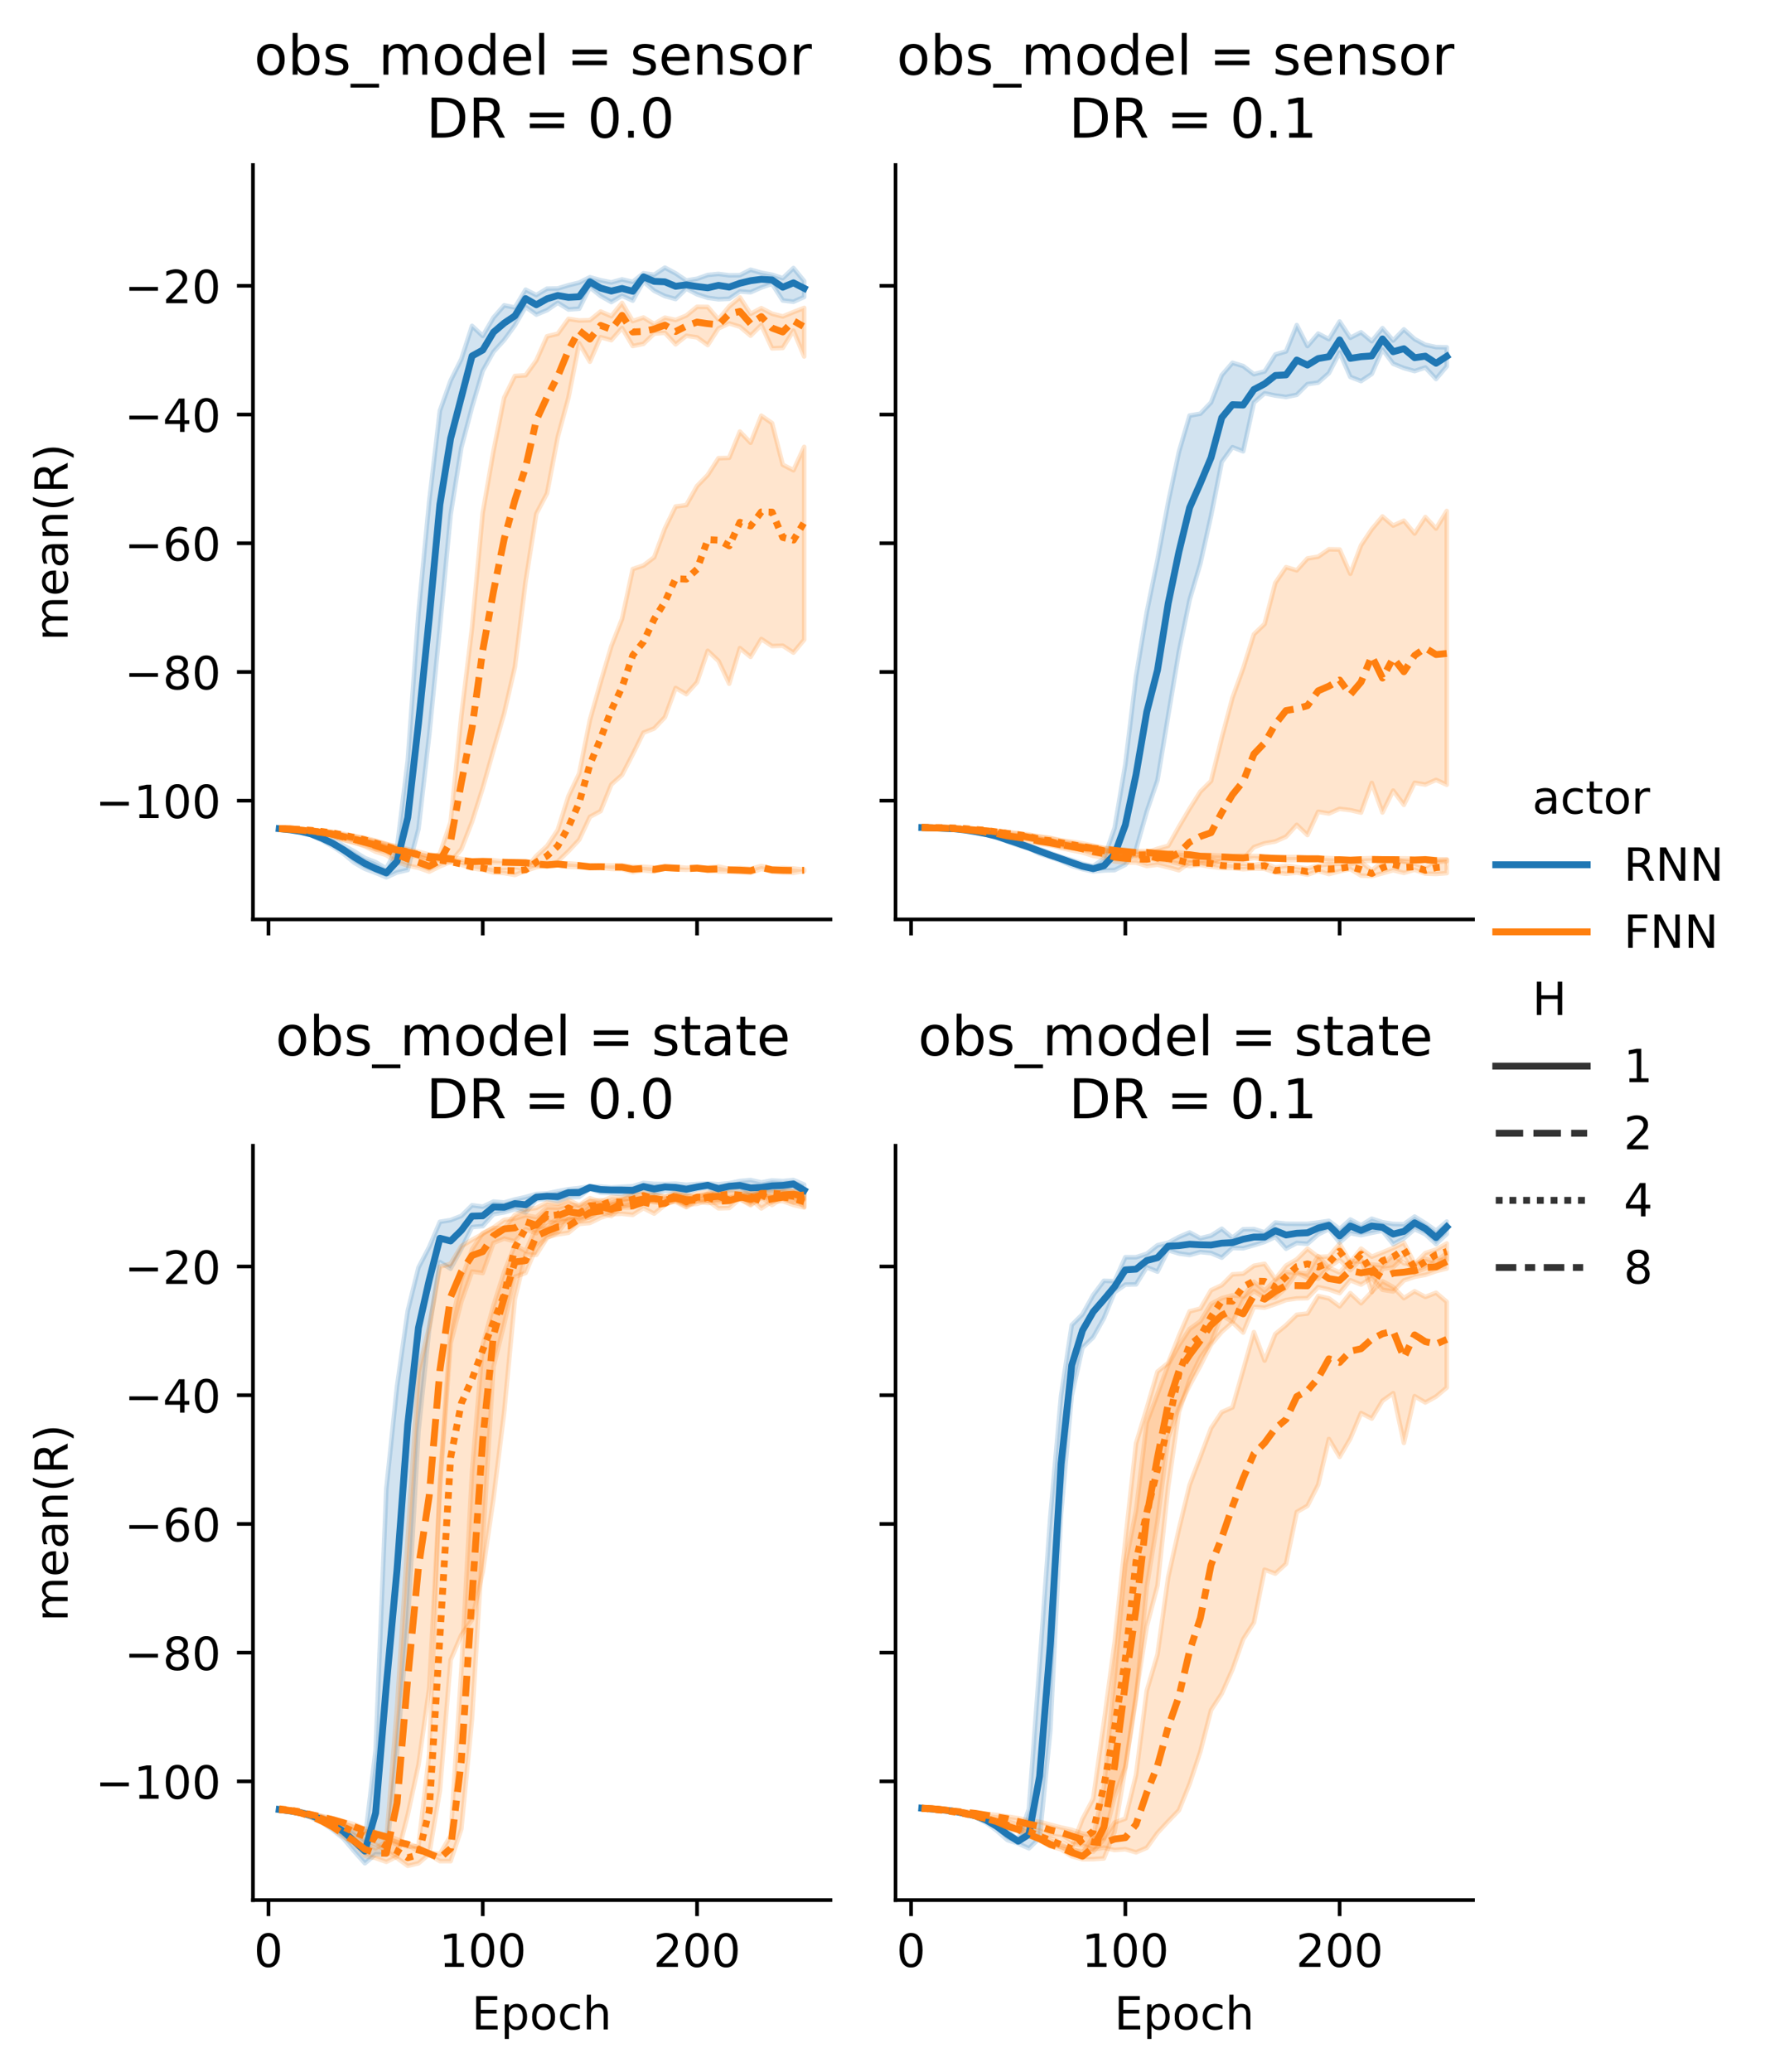 <?xml version="1.0" encoding="utf-8" standalone="no"?>
<!DOCTYPE svg PUBLIC "-//W3C//DTD SVG 1.1//EN"
  "http://www.w3.org/Graphics/SVG/1.1/DTD/svg11.dtd">
<!-- Created with matplotlib (https://matplotlib.org/) -->
<svg height="453.046pt" version="1.1" viewBox="0 0 386.189 453.046" width="386.189pt" xmlns="http://www.w3.org/2000/svg" xmlns:xlink="http://www.w3.org/1999/xlink">
 <defs>
  <style type="text/css">*{stroke-linecap:butt;stroke-linejoin:round;}</style>
 </defs>
 <g id="figure_1">
  <g id="patch_1">
   <path d="M 0 453.046 
L 386.189 453.046 
L 386.189 0 
L 0 0 
z
" style="fill:#ffffff;"/>
  </g>
  <g id="axes_1">
   <g id="patch_2">
    <path d="M 55.345 201.046 
L 181.702 201.046 
L 181.702 36.089 
L 55.345 36.089 
z
" style="fill:#ffffff;"/>
   </g>
   <g id="PolyCollection_1">
    <defs>
     <path d="M 61.089 -272 
L 61.089 -271.723 
L 63.433 -271.51 
L 65.777 -271.115 
L 68.122 -270.404 
L 70.466 -269.256 
L 72.81 -267.925 
L 75.154 -266.382 
L 77.499 -264.415 
L 79.843 -263.067 
L 82.187 -262.191 
L 84.532 -261.207 
L 86.876 -262.282 
L 89.22 -262.816 
L 91.564 -271.754 
L 93.909 -292.263 
L 96.253 -315.904 
L 98.597 -340.491 
L 100.942 -355.171 
L 103.286 -364.033 
L 105.63 -371.962 
L 107.974 -376.116 
L 110.319 -378.693 
L 112.663 -381.906 
L 115.007 -385.935 
L 117.351 -384.252 
L 119.696 -385.225 
L 122.04 -386.837 
L 124.384 -385.377 
L 126.729 -385.547 
L 129.073 -390.219 
L 131.417 -388.331 
L 133.761 -387.001 
L 136.106 -388.385 
L 138.45 -387.311 
L 140.794 -391.493 
L 143.138 -389.461 
L 145.483 -388.307 
L 147.827 -387.655 
L 150.171 -389.933 
L 152.516 -388.691 
L 154.86 -387.93 
L 157.204 -387.603 
L 159.548 -387.72 
L 161.893 -389.319 
L 164.237 -389.143 
L 166.581 -390.18 
L 168.926 -390.983 
L 171.27 -387.348 
L 173.614 -387.07 
L 175.958 -388.112 
L 175.958 -391.563 
L 175.958 -391.563 
L 173.614 -394.433 
L 171.27 -392.215 
L 168.926 -392.969 
L 166.581 -393.409 
L 164.237 -394.064 
L 161.893 -392.875 
L 159.548 -392.847 
L 157.204 -393.144 
L 154.86 -392.919 
L 152.516 -392.092 
L 150.171 -391.699 
L 147.827 -393.277 
L 145.483 -394.525 
L 143.138 -392.961 
L 140.794 -393.291 
L 138.45 -391.406 
L 136.106 -391.953 
L 133.761 -391.298 
L 131.417 -391.769 
L 129.073 -392.427 
L 126.729 -391.248 
L 124.384 -390.675 
L 122.04 -389.972 
L 119.696 -389.93 
L 117.351 -388.521 
L 115.007 -389.701 
L 112.663 -385.802 
L 110.319 -386.276 
L 107.974 -383.597 
L 105.63 -379.579 
L 103.286 -381.787 
L 100.942 -374.513 
L 98.597 -369.819 
L 96.253 -363.223 
L 93.909 -343.345 
L 91.564 -318.97 
L 89.22 -286.754 
L 86.876 -267.706 
L 84.532 -263.114 
L 82.187 -264.519 
L 79.843 -265.419 
L 77.499 -266.885 
L 75.154 -268.169 
L 72.81 -269.564 
L 70.466 -270.329 
L 68.122 -271.035 
L 65.777 -271.434 
L 63.433 -271.748 
L 61.089 -272 
z
" id="m09507b3c6e" style="stroke:#1f77b4;stroke-opacity:0.2;"/>
    </defs>
    <g clip-path="url(#p2194256a09)">
     <use style="fill:#1f77b4;fill-opacity:0.2;stroke:#1f77b4;stroke-opacity:0.2;" x="0" xlink:href="#m09507b3c6e" y="453.046"/>
    </g>
   </g>
   <g id="PolyCollection_2">
    <defs>
     <path d="M 61.089 -271.906 
L 61.089 -271.772 
L 63.433 -271.62 
L 65.777 -271.355 
L 68.122 -270.963 
L 70.466 -270.658 
L 72.81 -270.172 
L 75.154 -269.352 
L 77.499 -268.793 
L 79.843 -268.141 
L 82.187 -267.348 
L 84.532 -267.114 
L 86.876 -266.322 
L 89.22 -266.061 
L 91.564 -265.687 
L 93.909 -265.404 
L 96.253 -265.027 
L 98.597 -264.829 
L 100.942 -264.587 
L 103.286 -264.314 
L 105.63 -264.511 
L 107.974 -264.286 
L 110.319 -264.271 
L 112.663 -264.17 
L 115.007 -264.099 
L 117.351 -263.82 
L 119.696 -263.521 
L 122.04 -263.907 
L 124.384 -263.512 
L 126.729 -263.445 
L 129.073 -263.244 
L 131.417 -263.283 
L 133.761 -263.037 
L 136.106 -263.001 
L 138.45 -262.326 
L 140.794 -262.733 
L 143.138 -262.474 
L 145.483 -263.121 
L 147.827 -262.942 
L 150.171 -262.868 
L 152.516 -263.009 
L 154.86 -262.598 
L 157.204 -262.49 
L 159.548 -262.467 
L 161.893 -262.304 
L 164.237 -262.155 
L 166.581 -263.057 
L 168.926 -262.433 
L 171.27 -262.23 
L 173.614 -262.179 
L 175.958 -262.609 
L 175.958 -262.883 
L 175.958 -262.883 
L 173.614 -263.131 
L 171.27 -263.251 
L 168.926 -263.156 
L 166.581 -263.683 
L 164.237 -263.05 
L 161.893 -263.238 
L 159.548 -263.057 
L 157.204 -263.56 
L 154.86 -263.347 
L 152.516 -263.361 
L 150.171 -263.282 
L 147.827 -263.489 
L 145.483 -263.481 
L 143.138 -263.341 
L 140.794 -263.51 
L 138.45 -263.534 
L 136.106 -263.85 
L 133.761 -263.803 
L 131.417 -263.781 
L 129.073 -263.852 
L 126.729 -264.064 
L 124.384 -264.255 
L 122.04 -264.271 
L 119.696 -264.328 
L 117.351 -264.379 
L 115.007 -264.652 
L 112.663 -264.72 
L 110.319 -264.655 
L 107.974 -264.932 
L 105.63 -264.875 
L 103.286 -264.891 
L 100.942 -265.224 
L 98.597 -265.649 
L 96.253 -266.03 
L 93.909 -266.178 
L 91.564 -266.791 
L 89.22 -267.347 
L 86.876 -267.982 
L 84.532 -268.499 
L 82.187 -269.051 
L 79.843 -269.588 
L 77.499 -270.182 
L 75.154 -270.47 
L 72.81 -271.072 
L 70.466 -271.307 
L 68.122 -271.534 
L 65.777 -271.671 
L 63.433 -271.767 
L 61.089 -271.906 
z
" id="mdc2c77f7f0" style="stroke:#ff7f0e;stroke-opacity:0.2;"/>
    </defs>
    <g clip-path="url(#p2194256a09)">
     <use style="fill:#ff7f0e;fill-opacity:0.2;stroke:#ff7f0e;stroke-opacity:0.2;" x="0" xlink:href="#mdc2c77f7f0" y="453.046"/>
    </g>
   </g>
   <g id="PolyCollection_3">
    <defs>
     <path d="M 61.089 -271.891 
L 61.089 -271.781 
L 63.433 -271.663 
L 65.777 -271.52 
L 68.122 -271.357 
L 70.466 -271.06 
L 72.81 -270.637 
L 75.154 -270.119 
L 77.499 -269.58 
L 79.843 -268.914 
L 82.187 -268.057 
L 84.532 -267.492 
L 86.876 -266.801 
L 89.22 -266.482 
L 91.564 -265.967 
L 93.909 -265.181 
L 96.253 -264.88 
L 98.597 -264.498 
L 100.942 -263.953 
L 103.286 -263.185 
L 105.63 -262.839 
L 107.974 -262.259 
L 110.319 -262.127 
L 112.663 -261.72 
L 115.007 -262.645 
L 117.351 -263.411 
L 119.696 -263.861 
L 122.04 -264.658 
L 124.384 -266.918 
L 126.729 -269.426 
L 129.073 -274.428 
L 131.417 -275.692 
L 133.761 -281.502 
L 136.106 -283.587 
L 138.45 -288.11 
L 140.794 -292.84 
L 143.138 -293.748 
L 145.483 -296.209 
L 147.827 -302.611 
L 150.171 -301.26 
L 152.516 -303.864 
L 154.86 -310.74 
L 157.204 -308.526 
L 159.548 -303.547 
L 161.893 -311.322 
L 164.237 -309.405 
L 166.581 -313.319 
L 168.926 -311.768 
L 171.27 -311.857 
L 173.614 -310.335 
L 175.958 -313.16 
L 175.958 -355.322 
L 175.958 -355.322 
L 173.614 -350.22 
L 171.27 -351.42 
L 168.926 -360.523 
L 166.581 -362.142 
L 164.237 -356.225 
L 161.893 -358.671 
L 159.548 -352.938 
L 157.204 -352.856 
L 154.86 -349.183 
L 152.516 -346.767 
L 150.171 -342.602 
L 147.827 -342.298 
L 145.483 -337.492 
L 143.138 -331.184 
L 140.794 -329.403 
L 138.45 -328.609 
L 136.106 -317.709 
L 133.761 -311.755 
L 131.417 -303.851 
L 129.073 -295.606 
L 126.729 -283.902 
L 124.384 -278.961 
L 122.04 -271.568 
L 119.696 -268.048 
L 117.351 -265.875 
L 115.007 -263.03 
L 112.663 -263.427 
L 110.319 -263.282 
L 107.974 -263.205 
L 105.63 -263.682 
L 103.286 -263.785 
L 100.942 -264.272 
L 98.597 -264.701 
L 96.253 -265.111 
L 93.909 -265.688 
L 91.564 -266.273 
L 89.22 -267.114 
L 86.876 -267.721 
L 84.532 -268.483 
L 82.187 -269.245 
L 79.843 -269.823 
L 77.499 -270.261 
L 75.154 -270.731 
L 72.81 -271.176 
L 70.466 -271.406 
L 68.122 -271.619 
L 65.777 -271.794 
L 63.433 -271.829 
L 61.089 -271.891 
z
" id="mc398ab0c39" style="stroke:#ff7f0e;stroke-opacity:0.2;"/>
    </defs>
    <g clip-path="url(#p2194256a09)">
     <use style="fill:#ff7f0e;fill-opacity:0.2;stroke:#ff7f0e;stroke-opacity:0.2;" x="0" xlink:href="#mc398ab0c39" y="453.046"/>
    </g>
   </g>
   <g id="PolyCollection_4">
    <defs>
     <path d="M 61.089 -271.917 
L 61.089 -271.826 
L 63.433 -271.683 
L 65.777 -271.37 
L 68.122 -271.196 
L 70.466 -270.76 
L 72.81 -270.153 
L 75.154 -269.462 
L 77.499 -268.8 
L 79.843 -267.978 
L 82.187 -266.82 
L 84.532 -266.066 
L 86.876 -264.561 
L 89.22 -263.786 
L 91.564 -263.279 
L 93.909 -262.453 
L 96.253 -263.609 
L 98.597 -264.587 
L 100.942 -267.335 
L 103.286 -273.361 
L 105.63 -280.751 
L 107.974 -289.02 
L 110.319 -297.087 
L 112.663 -307.211 
L 115.007 -325.916 
L 117.351 -340.719 
L 119.696 -345.169 
L 122.04 -357.5 
L 124.384 -366.111 
L 126.729 -377.984 
L 129.073 -373.948 
L 131.417 -379.316 
L 133.761 -378.667 
L 136.106 -381.329 
L 138.45 -377.372 
L 140.794 -377.861 
L 143.138 -380.112 
L 145.483 -380.282 
L 147.827 -377.753 
L 150.171 -379.617 
L 152.516 -379.268 
L 154.86 -377.598 
L 157.204 -381.237 
L 159.548 -382.334 
L 161.893 -381.605 
L 164.237 -379.644 
L 166.581 -381.975 
L 168.926 -376.875 
L 171.27 -376.972 
L 173.614 -380.734 
L 175.958 -375.09 
L 175.958 -385.715 
L 175.958 -385.715 
L 173.614 -384.804 
L 171.27 -383.846 
L 168.926 -384.447 
L 166.581 -385.664 
L 164.237 -384.419 
L 161.893 -388.016 
L 159.548 -386.038 
L 157.204 -383.203 
L 154.86 -385.931 
L 152.516 -385.96 
L 150.171 -384.046 
L 147.827 -383.071 
L 145.483 -383.591 
L 143.138 -382.207 
L 140.794 -383.623 
L 138.45 -382.833 
L 136.106 -386.802 
L 133.761 -383.902 
L 131.417 -384.929 
L 129.073 -383.028 
L 126.729 -382.965 
L 124.384 -383.311 
L 122.04 -380.059 
L 119.696 -379.507 
L 117.351 -374.232 
L 115.007 -370.98 
L 112.663 -370.842 
L 110.319 -366.089 
L 107.974 -354.386 
L 105.63 -340.933 
L 103.286 -315.761 
L 100.942 -296.486 
L 98.597 -273.282 
L 96.253 -266.378 
L 93.909 -264.876 
L 91.564 -265.866 
L 89.22 -266.526 
L 86.876 -267.29 
L 84.532 -268.268 
L 82.187 -269.058 
L 79.843 -269.577 
L 77.499 -270.047 
L 75.154 -270.519 
L 72.81 -270.956 
L 70.466 -271.247 
L 68.122 -271.471 
L 65.777 -271.772 
L 63.433 -271.955 
L 61.089 -271.917 
z
" id="m08604a13b7" style="stroke:#ff7f0e;stroke-opacity:0.2;"/>
    </defs>
    <g clip-path="url(#p2194256a09)">
     <use style="fill:#ff7f0e;fill-opacity:0.2;stroke:#ff7f0e;stroke-opacity:0.2;" x="0" xlink:href="#m08604a13b7" y="453.046"/>
    </g>
   </g>
   <g id="matplotlib.axis_1">
    <g id="xtick_1">
     <g id="line2d_1">
      <defs>
       <path d="M 0 0 
L 0 3.5 
" id="ma258029585" style="stroke:#000000;stroke-width:0.8;"/>
      </defs>
      <g>
       <use style="stroke:#000000;stroke-width:0.8;" x="58.745" xlink:href="#ma258029585" y="201.046"/>
      </g>
     </g>
    </g>
    <g id="xtick_2">
     <g id="line2d_2">
      <g>
       <use style="stroke:#000000;stroke-width:0.8;" x="105.63" xlink:href="#ma258029585" y="201.046"/>
      </g>
     </g>
    </g>
    <g id="xtick_3">
     <g id="line2d_3">
      <g>
       <use style="stroke:#000000;stroke-width:0.8;" x="152.516" xlink:href="#ma258029585" y="201.046"/>
      </g>
     </g>
    </g>
   </g>
   <g id="matplotlib.axis_2">
    <g id="ytick_1">
     <g id="line2d_4">
      <defs>
       <path d="M 0 0 
L -3.5 0 
" id="m73bba94d59" style="stroke:#000000;stroke-width:0.8;"/>
      </defs>
      <g>
       <use style="stroke:#000000;stroke-width:0.8;" x="55.345" xlink:href="#m73bba94d59" y="175.082"/>
      </g>
     </g>
     <g id="text_1">
      <!-- −100 -->
      <g transform="translate(20.878 178.881)scale(0.1 -0.1)">
       <defs>
        <path d="M 10.594 35.5 
L 73.188 35.5 
L 73.188 27.203 
L 10.594 27.203 
z
" id="DejaVuSans-8722"/>
        <path d="M 12.406 8.297 
L 28.516 8.297 
L 28.516 63.922 
L 10.984 60.406 
L 10.984 69.391 
L 28.422 72.906 
L 38.281 72.906 
L 38.281 8.297 
L 54.391 8.297 
L 54.391 0 
L 12.406 0 
z
" id="DejaVuSans-49"/>
        <path d="M 31.781 66.406 
Q 24.172 66.406 20.328 58.906 
Q 16.5 51.422 16.5 36.375 
Q 16.5 21.391 20.328 13.891 
Q 24.172 6.391 31.781 6.391 
Q 39.453 6.391 43.281 13.891 
Q 47.125 21.391 47.125 36.375 
Q 47.125 51.422 43.281 58.906 
Q 39.453 66.406 31.781 66.406 
z
M 31.781 74.219 
Q 44.047 74.219 50.516 64.516 
Q 56.984 54.828 56.984 36.375 
Q 56.984 17.969 50.516 8.266 
Q 44.047 -1.422 31.781 -1.422 
Q 19.531 -1.422 13.062 8.266 
Q 6.594 17.969 6.594 36.375 
Q 6.594 54.828 13.062 64.516 
Q 19.531 74.219 31.781 74.219 
z
" id="DejaVuSans-48"/>
       </defs>
       <use xlink:href="#DejaVuSans-8722"/>
       <use x="83.789" xlink:href="#DejaVuSans-49"/>
       <use x="147.412" xlink:href="#DejaVuSans-48"/>
       <use x="211.035" xlink:href="#DejaVuSans-48"/>
      </g>
     </g>
    </g>
    <g id="ytick_2">
     <g id="line2d_5">
      <g>
       <use style="stroke:#000000;stroke-width:0.8;" x="55.345" xlink:href="#m73bba94d59" y="146.936"/>
      </g>
     </g>
     <g id="text_2">
      <!-- −80 -->
      <g transform="translate(27.241 150.735)scale(0.1 -0.1)">
       <defs>
        <path d="M 31.781 34.625 
Q 24.75 34.625 20.719 30.859 
Q 16.703 27.094 16.703 20.516 
Q 16.703 13.922 20.719 10.156 
Q 24.75 6.391 31.781 6.391 
Q 38.812 6.391 42.859 10.172 
Q 46.922 13.969 46.922 20.516 
Q 46.922 27.094 42.891 30.859 
Q 38.875 34.625 31.781 34.625 
z
M 21.922 38.812 
Q 15.578 40.375 12.031 44.719 
Q 8.5 49.078 8.5 55.328 
Q 8.5 64.062 14.719 69.141 
Q 20.953 74.219 31.781 74.219 
Q 42.672 74.219 48.875 69.141 
Q 55.078 64.062 55.078 55.328 
Q 55.078 49.078 51.531 44.719 
Q 48 40.375 41.703 38.812 
Q 48.828 37.156 52.797 32.312 
Q 56.781 27.484 56.781 20.516 
Q 56.781 9.906 50.312 4.234 
Q 43.844 -1.422 31.781 -1.422 
Q 19.734 -1.422 13.25 4.234 
Q 6.781 9.906 6.781 20.516 
Q 6.781 27.484 10.781 32.312 
Q 14.797 37.156 21.922 38.812 
z
M 18.312 54.391 
Q 18.312 48.734 21.844 45.562 
Q 25.391 42.391 31.781 42.391 
Q 38.141 42.391 41.719 45.562 
Q 45.312 48.734 45.312 54.391 
Q 45.312 60.062 41.719 63.234 
Q 38.141 66.406 31.781 66.406 
Q 25.391 66.406 21.844 63.234 
Q 18.312 60.062 18.312 54.391 
z
" id="DejaVuSans-56"/>
       </defs>
       <use xlink:href="#DejaVuSans-8722"/>
       <use x="83.789" xlink:href="#DejaVuSans-56"/>
       <use x="147.412" xlink:href="#DejaVuSans-48"/>
      </g>
     </g>
    </g>
    <g id="ytick_3">
     <g id="line2d_6">
      <g>
       <use style="stroke:#000000;stroke-width:0.8;" x="55.345" xlink:href="#m73bba94d59" y="118.79"/>
      </g>
     </g>
     <g id="text_3">
      <!-- −60 -->
      <g transform="translate(27.241 122.589)scale(0.1 -0.1)">
       <defs>
        <path d="M 33.016 40.375 
Q 26.375 40.375 22.484 35.828 
Q 18.609 31.297 18.609 23.391 
Q 18.609 15.531 22.484 10.953 
Q 26.375 6.391 33.016 6.391 
Q 39.656 6.391 43.531 10.953 
Q 47.406 15.531 47.406 23.391 
Q 47.406 31.297 43.531 35.828 
Q 39.656 40.375 33.016 40.375 
z
M 52.594 71.297 
L 52.594 62.312 
Q 48.875 64.062 45.094 64.984 
Q 41.312 65.922 37.594 65.922 
Q 27.828 65.922 22.672 59.328 
Q 17.531 52.734 16.797 39.406 
Q 19.672 43.656 24.016 45.922 
Q 28.375 48.188 33.594 48.188 
Q 44.578 48.188 50.953 41.516 
Q 57.328 34.859 57.328 23.391 
Q 57.328 12.156 50.688 5.359 
Q 44.047 -1.422 33.016 -1.422 
Q 20.359 -1.422 13.672 8.266 
Q 6.984 17.969 6.984 36.375 
Q 6.984 53.656 15.188 63.938 
Q 23.391 74.219 37.203 74.219 
Q 40.922 74.219 44.703 73.484 
Q 48.484 72.75 52.594 71.297 
z
" id="DejaVuSans-54"/>
       </defs>
       <use xlink:href="#DejaVuSans-8722"/>
       <use x="83.789" xlink:href="#DejaVuSans-54"/>
       <use x="147.412" xlink:href="#DejaVuSans-48"/>
      </g>
     </g>
    </g>
    <g id="ytick_4">
     <g id="line2d_7">
      <g>
       <use style="stroke:#000000;stroke-width:0.8;" x="55.345" xlink:href="#m73bba94d59" y="90.643"/>
      </g>
     </g>
     <g id="text_4">
      <!-- −40 -->
      <g transform="translate(27.241 94.442)scale(0.1 -0.1)">
       <defs>
        <path d="M 37.797 64.312 
L 12.891 25.391 
L 37.797 25.391 
z
M 35.203 72.906 
L 47.609 72.906 
L 47.609 25.391 
L 58.016 25.391 
L 58.016 17.188 
L 47.609 17.188 
L 47.609 0 
L 37.797 0 
L 37.797 17.188 
L 4.891 17.188 
L 4.891 26.703 
z
" id="DejaVuSans-52"/>
       </defs>
       <use xlink:href="#DejaVuSans-8722"/>
       <use x="83.789" xlink:href="#DejaVuSans-52"/>
       <use x="147.412" xlink:href="#DejaVuSans-48"/>
      </g>
     </g>
    </g>
    <g id="ytick_5">
     <g id="line2d_8">
      <g>
       <use style="stroke:#000000;stroke-width:0.8;" x="55.345" xlink:href="#m73bba94d59" y="62.497"/>
      </g>
     </g>
     <g id="text_5">
      <!-- −20 -->
      <g transform="translate(27.241 66.296)scale(0.1 -0.1)">
       <defs>
        <path d="M 19.188 8.297 
L 53.609 8.297 
L 53.609 0 
L 7.328 0 
L 7.328 8.297 
Q 12.938 14.109 22.625 23.891 
Q 32.328 33.688 34.812 36.531 
Q 39.547 41.844 41.422 45.531 
Q 43.312 49.219 43.312 52.781 
Q 43.312 58.594 39.234 62.25 
Q 35.156 65.922 28.609 65.922 
Q 23.969 65.922 18.812 64.312 
Q 13.672 62.703 7.812 59.422 
L 7.812 69.391 
Q 13.766 71.781 18.938 73 
Q 24.125 74.219 28.422 74.219 
Q 39.75 74.219 46.484 68.547 
Q 53.219 62.891 53.219 53.422 
Q 53.219 48.922 51.531 44.891 
Q 49.859 40.875 45.406 35.406 
Q 44.188 33.984 37.641 27.219 
Q 31.109 20.453 19.188 8.297 
z
" id="DejaVuSans-50"/>
       </defs>
       <use xlink:href="#DejaVuSans-8722"/>
       <use x="83.789" xlink:href="#DejaVuSans-50"/>
       <use x="147.412" xlink:href="#DejaVuSans-48"/>
      </g>
     </g>
    </g>
    <g id="text_6">
     <!-- mean(R) -->
     <g transform="translate(14.798 140.123)rotate(-90)scale(0.1 -0.1)">
      <defs>
       <path d="M 52 44.188 
Q 55.375 50.25 60.062 53.125 
Q 64.75 56 71.094 56 
Q 79.641 56 84.281 50.016 
Q 88.922 44.047 88.922 33.016 
L 88.922 0 
L 79.891 0 
L 79.891 32.719 
Q 79.891 40.578 77.094 44.375 
Q 74.312 48.188 68.609 48.188 
Q 61.625 48.188 57.562 43.547 
Q 53.516 38.922 53.516 30.906 
L 53.516 0 
L 44.484 0 
L 44.484 32.719 
Q 44.484 40.625 41.703 44.406 
Q 38.922 48.188 33.109 48.188 
Q 26.219 48.188 22.156 43.531 
Q 18.109 38.875 18.109 30.906 
L 18.109 0 
L 9.078 0 
L 9.078 54.688 
L 18.109 54.688 
L 18.109 46.188 
Q 21.188 51.219 25.484 53.609 
Q 29.781 56 35.688 56 
Q 41.656 56 45.828 52.969 
Q 50 49.953 52 44.188 
z
" id="DejaVuSans-109"/>
       <path d="M 56.203 29.594 
L 56.203 25.203 
L 14.891 25.203 
Q 15.484 15.922 20.484 11.062 
Q 25.484 6.203 34.422 6.203 
Q 39.594 6.203 44.453 7.469 
Q 49.312 8.734 54.109 11.281 
L 54.109 2.781 
Q 49.266 0.734 44.188 -0.344 
Q 39.109 -1.422 33.891 -1.422 
Q 20.797 -1.422 13.156 6.188 
Q 5.516 13.812 5.516 26.812 
Q 5.516 40.234 12.766 48.109 
Q 20.016 56 32.328 56 
Q 43.359 56 49.781 48.891 
Q 56.203 41.797 56.203 29.594 
z
M 47.219 32.234 
Q 47.125 39.594 43.094 43.984 
Q 39.062 48.391 32.422 48.391 
Q 24.906 48.391 20.391 44.141 
Q 15.875 39.891 15.188 32.172 
z
" id="DejaVuSans-101"/>
       <path d="M 34.281 27.484 
Q 23.391 27.484 19.188 25 
Q 14.984 22.516 14.984 16.5 
Q 14.984 11.719 18.141 8.906 
Q 21.297 6.109 26.703 6.109 
Q 34.188 6.109 38.703 11.406 
Q 43.219 16.703 43.219 25.484 
L 43.219 27.484 
z
M 52.203 31.203 
L 52.203 0 
L 43.219 0 
L 43.219 8.297 
Q 40.141 3.328 35.547 0.953 
Q 30.953 -1.422 24.312 -1.422 
Q 15.922 -1.422 10.953 3.297 
Q 6 8.016 6 15.922 
Q 6 25.141 12.172 29.828 
Q 18.359 34.516 30.609 34.516 
L 43.219 34.516 
L 43.219 35.406 
Q 43.219 41.609 39.141 45 
Q 35.062 48.391 27.688 48.391 
Q 23 48.391 18.547 47.266 
Q 14.109 46.141 10.016 43.891 
L 10.016 52.203 
Q 14.938 54.109 19.578 55.047 
Q 24.219 56 28.609 56 
Q 40.484 56 46.344 49.844 
Q 52.203 43.703 52.203 31.203 
z
" id="DejaVuSans-97"/>
       <path d="M 54.891 33.016 
L 54.891 0 
L 45.906 0 
L 45.906 32.719 
Q 45.906 40.484 42.875 44.328 
Q 39.844 48.188 33.797 48.188 
Q 26.516 48.188 22.312 43.547 
Q 18.109 38.922 18.109 30.906 
L 18.109 0 
L 9.078 0 
L 9.078 54.688 
L 18.109 54.688 
L 18.109 46.188 
Q 21.344 51.125 25.703 53.562 
Q 30.078 56 35.797 56 
Q 45.219 56 50.047 50.172 
Q 54.891 44.344 54.891 33.016 
z
" id="DejaVuSans-110"/>
       <path d="M 31 75.875 
Q 24.469 64.656 21.281 53.656 
Q 18.109 42.672 18.109 31.391 
Q 18.109 20.125 21.312 9.062 
Q 24.516 -2 31 -13.188 
L 23.188 -13.188 
Q 15.875 -1.703 12.234 9.375 
Q 8.594 20.453 8.594 31.391 
Q 8.594 42.281 12.203 53.312 
Q 15.828 64.359 23.188 75.875 
z
" id="DejaVuSans-40"/>
       <path d="M 44.391 34.188 
Q 47.562 33.109 50.562 29.594 
Q 53.562 26.078 56.594 19.922 
L 66.609 0 
L 56 0 
L 46.688 18.703 
Q 43.062 26.031 39.672 28.422 
Q 36.281 30.812 30.422 30.812 
L 19.672 30.812 
L 19.672 0 
L 9.812 0 
L 9.812 72.906 
L 32.078 72.906 
Q 44.578 72.906 50.734 67.672 
Q 56.891 62.453 56.891 51.906 
Q 56.891 45.016 53.688 40.469 
Q 50.484 35.938 44.391 34.188 
z
M 19.672 64.797 
L 19.672 38.922 
L 32.078 38.922 
Q 39.203 38.922 42.844 42.219 
Q 46.484 45.516 46.484 51.906 
Q 46.484 58.297 42.844 61.547 
Q 39.203 64.797 32.078 64.797 
z
" id="DejaVuSans-82"/>
       <path d="M 8.016 75.875 
L 15.828 75.875 
Q 23.141 64.359 26.781 53.312 
Q 30.422 42.281 30.422 31.391 
Q 30.422 20.453 26.781 9.375 
Q 23.141 -1.703 15.828 -13.188 
L 8.016 -13.188 
Q 14.5 -2 17.703 9.062 
Q 20.906 20.125 20.906 31.391 
Q 20.906 42.672 17.703 53.656 
Q 14.5 64.656 8.016 75.875 
z
" id="DejaVuSans-41"/>
      </defs>
      <use xlink:href="#DejaVuSans-109"/>
      <use x="97.412" xlink:href="#DejaVuSans-101"/>
      <use x="158.936" xlink:href="#DejaVuSans-97"/>
      <use x="220.215" xlink:href="#DejaVuSans-110"/>
      <use x="283.594" xlink:href="#DejaVuSans-40"/>
      <use x="322.607" xlink:href="#DejaVuSans-82"/>
      <use x="392.09" xlink:href="#DejaVuSans-41"/>
     </g>
    </g>
   </g>
   <g id="line2d_9">
    <path clip-path="url(#p2194256a09)" d="M 61.089 181.206 
L 63.433 181.441 
L 65.777 181.801 
L 68.122 182.379 
L 70.466 183.308 
L 72.81 184.425 
L 75.154 185.827 
L 77.499 187.412 
L 79.843 188.835 
L 82.187 189.936 
L 84.532 190.867 
L 86.876 188.34 
L 89.22 178.76 
L 91.564 158.168 
L 93.909 135.241 
L 96.253 110.303 
L 98.597 95.882 
L 100.942 86.877 
L 103.286 77.843 
L 105.63 76.542 
L 107.974 72.643 
L 110.319 70.647 
L 112.663 69.073 
L 115.007 65.292 
L 117.351 66.646 
L 119.696 65.336 
L 122.04 64.619 
L 124.384 65.019 
L 126.729 64.885 
L 129.073 61.634 
L 131.417 62.996 
L 133.761 63.643 
L 136.106 63.079 
L 138.45 63.687 
L 140.794 60.545 
L 143.138 61.525 
L 145.483 61.63 
L 147.827 62.602 
L 150.171 62.284 
L 152.516 62.654 
L 154.86 62.935 
L 157.204 62.397 
L 159.548 62.778 
L 161.893 61.94 
L 164.237 61.379 
L 166.581 61.065 
L 168.926 61.212 
L 171.27 62.807 
L 173.614 61.846 
L 175.958 63.044 
" style="fill:none;stroke:#1f77b4;stroke-linecap:square;stroke-width:1.5;"/>
   </g>
   <g id="line2d_10">
    <path clip-path="url(#p2194256a09)" d="M 61.089 181.209 
L 63.433 181.351 
L 65.777 181.523 
L 68.122 181.756 
L 70.466 182.042 
L 72.81 182.411 
L 75.154 183.045 
L 77.499 183.542 
L 79.843 184.181 
L 82.187 184.783 
L 84.532 185.239 
L 86.876 185.867 
L 89.22 186.348 
L 91.564 186.806 
L 93.909 187.255 
L 96.253 187.504 
L 98.597 187.806 
L 100.942 188.14 
L 103.286 188.424 
L 105.63 188.352 
L 107.974 188.429 
L 110.319 188.551 
L 112.663 188.6 
L 115.007 188.659 
L 117.351 188.941 
L 119.696 189.121 
L 122.04 188.941 
L 124.384 189.18 
L 126.729 189.273 
L 129.073 189.55 
L 131.417 189.514 
L 133.761 189.592 
L 136.106 189.616 
L 138.45 190.069 
L 140.794 189.903 
L 143.138 190.113 
L 145.483 189.716 
L 147.827 189.84 
L 150.171 189.954 
L 152.516 189.829 
L 154.86 190.081 
L 157.204 189.995 
L 159.548 190.208 
L 161.893 190.274 
L 164.237 190.391 
L 166.581 189.676 
L 168.926 190.215 
L 171.27 190.3 
L 173.614 190.339 
L 175.958 190.306 
" style="fill:none;stroke:#ff7f0e;stroke-dasharray:6,2.25;stroke-dashoffset:0;stroke-width:1.5;"/>
   </g>
   <g id="line2d_11">
    <path clip-path="url(#p2194256a09)" d="M 61.089 181.2 
L 63.433 181.298 
L 65.777 181.416 
L 68.122 181.578 
L 70.466 181.828 
L 72.81 182.159 
L 75.154 182.623 
L 77.499 183.131 
L 79.843 183.659 
L 82.187 184.384 
L 84.532 185.044 
L 86.876 185.793 
L 89.22 186.271 
L 91.564 186.914 
L 93.909 187.616 
L 96.253 188.068 
L 98.597 188.447 
L 100.942 188.921 
L 103.286 189.574 
L 105.63 189.808 
L 107.974 190.287 
L 110.319 190.341 
L 112.663 190.403 
L 115.007 190.198 
L 117.351 188.52 
L 119.696 187.159 
L 122.04 184.996 
L 124.384 180.815 
L 126.729 175.538 
L 129.073 167.168 
L 131.417 161.506 
L 133.761 155.258 
L 136.106 150.262 
L 138.45 143.301 
L 140.794 140.329 
L 143.138 135.373 
L 145.483 131.594 
L 147.827 126.537 
L 150.171 126.644 
L 152.516 124.456 
L 154.86 117.998 
L 157.204 118.114 
L 159.548 119.366 
L 161.893 114.209 
L 164.237 115.027 
L 166.581 111.94 
L 168.926 111.979 
L 171.27 117.519 
L 173.614 118.107 
L 175.958 114.221 
" style="fill:none;stroke:#ff7f0e;stroke-dasharray:1.5,1.5;stroke-dashoffset:0;stroke-width:1.5;"/>
   </g>
   <g id="line2d_12">
    <path clip-path="url(#p2194256a09)" d="M 61.089 181.176 
L 63.433 181.221 
L 65.777 181.44 
L 68.122 181.68 
L 70.466 181.989 
L 72.81 182.416 
L 75.154 182.963 
L 77.499 183.516 
L 79.843 184.122 
L 82.187 184.932 
L 84.532 185.742 
L 86.876 186.931 
L 89.22 187.818 
L 91.564 188.555 
L 93.909 189.432 
L 96.253 188.175 
L 98.597 184.022 
L 100.942 171.135 
L 103.286 159.157 
L 105.63 142.203 
L 107.974 129.345 
L 110.319 117.831 
L 112.663 109.356 
L 115.007 102.215 
L 117.351 91.877 
L 119.696 86.823 
L 122.04 82.29 
L 124.384 76.59 
L 126.729 72.279 
L 129.073 74.141 
L 131.417 71.153 
L 133.761 72.034 
L 136.106 68.963 
L 138.45 72.597 
L 140.794 72.473 
L 143.138 71.947 
L 145.483 71.088 
L 147.827 72.492 
L 150.171 71.295 
L 152.516 70.431 
L 154.86 70.771 
L 157.204 71.003 
L 159.548 68.668 
L 161.893 68.101 
L 164.237 70.785 
L 166.581 69.226 
L 168.926 71.73 
L 171.27 72.591 
L 173.614 70.136 
L 175.958 71.485 
" style="fill:none;stroke:#ff7f0e;stroke-dasharray:4.5,1.875,2.25,1.875;stroke-dashoffset:0;stroke-width:1.5;"/>
   </g>
   <g id="line2d_13"/>
   <g id="line2d_14"/>
   <g id="line2d_15"/>
   <g id="line2d_16"/>
   <g id="line2d_17"/>
   <g id="line2d_18"/>
   <g id="patch_3">
    <path d="M 55.345 201.046 
L 55.345 36.089 
" style="fill:none;stroke:#000000;stroke-linecap:square;stroke-linejoin:miter;stroke-width:0.8;"/>
   </g>
   <g id="patch_4">
    <path d="M 55.345 201.046 
L 181.702 201.046 
" style="fill:none;stroke:#000000;stroke-linecap:square;stroke-linejoin:miter;stroke-width:0.8;"/>
   </g>
   <g id="text_7">
    <!-- obs_model = sensor  -->
    <g transform="translate(55.602 16.318)scale(0.12 -0.12)">
     <defs>
      <path d="M 30.609 48.391 
Q 23.391 48.391 19.188 42.75 
Q 14.984 37.109 14.984 27.297 
Q 14.984 17.484 19.156 11.844 
Q 23.344 6.203 30.609 6.203 
Q 37.797 6.203 41.984 11.859 
Q 46.188 17.531 46.188 27.297 
Q 46.188 37.016 41.984 42.703 
Q 37.797 48.391 30.609 48.391 
z
M 30.609 56 
Q 42.328 56 49.016 48.375 
Q 55.719 40.766 55.719 27.297 
Q 55.719 13.875 49.016 6.219 
Q 42.328 -1.422 30.609 -1.422 
Q 18.844 -1.422 12.172 6.219 
Q 5.516 13.875 5.516 27.297 
Q 5.516 40.766 12.172 48.375 
Q 18.844 56 30.609 56 
z
" id="DejaVuSans-111"/>
      <path d="M 48.688 27.297 
Q 48.688 37.203 44.609 42.844 
Q 40.531 48.484 33.406 48.484 
Q 26.266 48.484 22.188 42.844 
Q 18.109 37.203 18.109 27.297 
Q 18.109 17.391 22.188 11.75 
Q 26.266 6.109 33.406 6.109 
Q 40.531 6.109 44.609 11.75 
Q 48.688 17.391 48.688 27.297 
z
M 18.109 46.391 
Q 20.953 51.266 25.266 53.625 
Q 29.594 56 35.594 56 
Q 45.562 56 51.781 48.094 
Q 58.016 40.188 58.016 27.297 
Q 58.016 14.406 51.781 6.484 
Q 45.562 -1.422 35.594 -1.422 
Q 29.594 -1.422 25.266 0.953 
Q 20.953 3.328 18.109 8.203 
L 18.109 0 
L 9.078 0 
L 9.078 75.984 
L 18.109 75.984 
z
" id="DejaVuSans-98"/>
      <path d="M 44.281 53.078 
L 44.281 44.578 
Q 40.484 46.531 36.375 47.5 
Q 32.281 48.484 27.875 48.484 
Q 21.188 48.484 17.844 46.438 
Q 14.5 44.391 14.5 40.281 
Q 14.5 37.156 16.891 35.375 
Q 19.281 33.594 26.516 31.984 
L 29.594 31.297 
Q 39.156 29.25 43.188 25.516 
Q 47.219 21.781 47.219 15.094 
Q 47.219 7.469 41.188 3.016 
Q 35.156 -1.422 24.609 -1.422 
Q 20.219 -1.422 15.453 -0.562 
Q 10.688 0.297 5.422 2 
L 5.422 11.281 
Q 10.406 8.688 15.234 7.391 
Q 20.062 6.109 24.812 6.109 
Q 31.156 6.109 34.562 8.281 
Q 37.984 10.453 37.984 14.406 
Q 37.984 18.062 35.516 20.016 
Q 33.062 21.969 24.703 23.781 
L 21.578 24.516 
Q 13.234 26.266 9.516 29.906 
Q 5.812 33.547 5.812 39.891 
Q 5.812 47.609 11.281 51.797 
Q 16.75 56 26.812 56 
Q 31.781 56 36.172 55.266 
Q 40.578 54.547 44.281 53.078 
z
" id="DejaVuSans-115"/>
      <path d="M 50.984 -16.609 
L 50.984 -23.578 
L -0.984 -23.578 
L -0.984 -16.609 
z
" id="DejaVuSans-95"/>
      <path d="M 45.406 46.391 
L 45.406 75.984 
L 54.391 75.984 
L 54.391 0 
L 45.406 0 
L 45.406 8.203 
Q 42.578 3.328 38.25 0.953 
Q 33.938 -1.422 27.875 -1.422 
Q 17.969 -1.422 11.734 6.484 
Q 5.516 14.406 5.516 27.297 
Q 5.516 40.188 11.734 48.094 
Q 17.969 56 27.875 56 
Q 33.938 56 38.25 53.625 
Q 42.578 51.266 45.406 46.391 
z
M 14.797 27.297 
Q 14.797 17.391 18.875 11.75 
Q 22.953 6.109 30.078 6.109 
Q 37.203 6.109 41.297 11.75 
Q 45.406 17.391 45.406 27.297 
Q 45.406 37.203 41.297 42.844 
Q 37.203 48.484 30.078 48.484 
Q 22.953 48.484 18.875 42.844 
Q 14.797 37.203 14.797 27.297 
z
" id="DejaVuSans-100"/>
      <path d="M 9.422 75.984 
L 18.406 75.984 
L 18.406 0 
L 9.422 0 
z
" id="DejaVuSans-108"/>
      <path id="DejaVuSans-32"/>
      <path d="M 10.594 45.406 
L 73.188 45.406 
L 73.188 37.203 
L 10.594 37.203 
z
M 10.594 25.484 
L 73.188 25.484 
L 73.188 17.188 
L 10.594 17.188 
z
" id="DejaVuSans-61"/>
      <path d="M 41.109 46.297 
Q 39.594 47.172 37.812 47.578 
Q 36.031 48 33.891 48 
Q 26.266 48 22.188 43.047 
Q 18.109 38.094 18.109 28.812 
L 18.109 0 
L 9.078 0 
L 9.078 54.688 
L 18.109 54.688 
L 18.109 46.188 
Q 20.953 51.172 25.484 53.578 
Q 30.031 56 36.531 56 
Q 37.453 56 38.578 55.875 
Q 39.703 55.766 41.062 55.516 
z
" id="DejaVuSans-114"/>
     </defs>
     <use xlink:href="#DejaVuSans-111"/>
     <use x="61.182" xlink:href="#DejaVuSans-98"/>
     <use x="124.658" xlink:href="#DejaVuSans-115"/>
     <use x="176.758" xlink:href="#DejaVuSans-95"/>
     <use x="226.758" xlink:href="#DejaVuSans-109"/>
     <use x="324.17" xlink:href="#DejaVuSans-111"/>
     <use x="385.352" xlink:href="#DejaVuSans-100"/>
     <use x="448.828" xlink:href="#DejaVuSans-101"/>
     <use x="510.352" xlink:href="#DejaVuSans-108"/>
     <use x="538.135" xlink:href="#DejaVuSans-32"/>
     <use x="569.922" xlink:href="#DejaVuSans-61"/>
     <use x="653.711" xlink:href="#DejaVuSans-32"/>
     <use x="685.498" xlink:href="#DejaVuSans-115"/>
     <use x="737.598" xlink:href="#DejaVuSans-101"/>
     <use x="799.121" xlink:href="#DejaVuSans-110"/>
     <use x="862.5" xlink:href="#DejaVuSans-115"/>
     <use x="914.6" xlink:href="#DejaVuSans-111"/>
     <use x="975.781" xlink:href="#DejaVuSans-114"/>
     <use x="1016.895" xlink:href="#DejaVuSans-32"/>
    </g>
    <!--  DR = 0.0 -->
    <g transform="translate(89.444 30.089)scale(0.12 -0.12)">
     <defs>
      <path d="M 19.672 64.797 
L 19.672 8.109 
L 31.594 8.109 
Q 46.688 8.109 53.688 14.938 
Q 60.688 21.781 60.688 36.531 
Q 60.688 51.172 53.688 57.984 
Q 46.688 64.797 31.594 64.797 
z
M 9.812 72.906 
L 30.078 72.906 
Q 51.266 72.906 61.172 64.094 
Q 71.094 55.281 71.094 36.531 
Q 71.094 17.672 61.125 8.828 
Q 51.172 0 30.078 0 
L 9.812 0 
z
" id="DejaVuSans-68"/>
      <path d="M 10.688 12.406 
L 21 12.406 
L 21 0 
L 10.688 0 
z
" id="DejaVuSans-46"/>
     </defs>
     <use xlink:href="#DejaVuSans-32"/>
     <use x="31.787" xlink:href="#DejaVuSans-68"/>
     <use x="108.789" xlink:href="#DejaVuSans-82"/>
     <use x="178.271" xlink:href="#DejaVuSans-32"/>
     <use x="210.059" xlink:href="#DejaVuSans-61"/>
     <use x="293.848" xlink:href="#DejaVuSans-32"/>
     <use x="325.635" xlink:href="#DejaVuSans-48"/>
     <use x="389.258" xlink:href="#DejaVuSans-46"/>
     <use x="421.045" xlink:href="#DejaVuSans-48"/>
    </g>
   </g>
  </g>
  <g id="axes_2">
   <g id="patch_5">
    <path d="M 195.944 201.046 
L 322.301 201.046 
L 322.301 36.089 
L 195.944 36.089 
z
" style="fill:#ffffff;"/>
   </g>
   <g id="PolyCollection_5">
    <defs>
     <path d="M 201.687 -272.143 
L 201.687 -272.049 
L 204.032 -271.965 
L 206.376 -271.882 
L 208.72 -271.746 
L 211.065 -271.462 
L 213.409 -271.043 
L 215.753 -270.51 
L 218.097 -269.866 
L 220.442 -269.043 
L 222.786 -268.149 
L 225.13 -267.49 
L 227.475 -266.323 
L 229.819 -265.593 
L 232.163 -264.763 
L 234.507 -263.701 
L 236.852 -262.996 
L 239.196 -262.496 
L 241.54 -262.712 
L 243.884 -262.783 
L 246.229 -263.956 
L 248.573 -267.302 
L 250.917 -275.577 
L 253.262 -282.438 
L 255.606 -296.577 
L 257.95 -310.543 
L 260.294 -321.894 
L 262.639 -329.803 
L 264.983 -340.273 
L 267.327 -352.029 
L 269.672 -355.263 
L 272.016 -354.358 
L 274.36 -365.014 
L 276.704 -367.044 
L 279.049 -366.55 
L 281.393 -366.246 
L 283.737 -366.711 
L 286.081 -369.048 
L 288.426 -369.389 
L 290.77 -371.455 
L 293.114 -375.97 
L 295.459 -370.628 
L 297.803 -369.714 
L 300.147 -371.283 
L 302.491 -376.627 
L 304.836 -373.513 
L 307.18 -372.559 
L 309.524 -371.897 
L 311.869 -372.682 
L 314.213 -370.173 
L 316.557 -372.943 
L 316.557 -377.102 
L 316.557 -377.102 
L 314.213 -377.147 
L 311.869 -377.648 
L 309.524 -378.905 
L 307.18 -381.022 
L 304.836 -378.586 
L 302.491 -381.287 
L 300.147 -378.418 
L 297.803 -380.387 
L 295.459 -379.183 
L 293.114 -382.742 
L 290.77 -378.879 
L 288.426 -380.097 
L 286.081 -377.368 
L 283.737 -381.956 
L 281.393 -376.205 
L 279.049 -375.521 
L 276.704 -371.83 
L 274.36 -371.219 
L 272.016 -373.007 
L 269.672 -373.715 
L 267.327 -371.007 
L 264.983 -365.042 
L 262.639 -362.584 
L 260.294 -362.18 
L 257.95 -354.203 
L 255.606 -343.202 
L 253.262 -330.627 
L 250.917 -319.159 
L 248.573 -305.171 
L 246.229 -285.926 
L 243.884 -271.987 
L 241.54 -265.293 
L 239.196 -263.657 
L 236.852 -264.181 
L 234.507 -264.99 
L 232.163 -265.686 
L 229.819 -266.53 
L 227.475 -267.388 
L 225.13 -268.199 
L 222.786 -269.004 
L 220.442 -269.736 
L 218.097 -270.546 
L 215.753 -270.974 
L 213.409 -271.356 
L 211.065 -271.681 
L 208.72 -271.913 
L 206.376 -271.943 
L 204.032 -272.117 
L 201.687 -272.143 
z
" id="m0322b03676" style="stroke:#1f77b4;stroke-opacity:0.2;"/>
    </defs>
    <g clip-path="url(#p877b351206)">
     <use style="fill:#1f77b4;fill-opacity:0.2;stroke:#1f77b4;stroke-opacity:0.2;" x="0" xlink:href="#m0322b03676" y="453.046"/>
    </g>
   </g>
   <g id="PolyCollection_6">
    <defs>
     <path d="M 201.687 -272.198 
L 201.687 -272.052 
L 204.032 -271.989 
L 206.376 -271.894 
L 208.72 -271.759 
L 211.065 -271.451 
L 213.409 -271.135 
L 215.753 -270.809 
L 218.097 -270.322 
L 220.442 -269.746 
L 222.786 -269.245 
L 225.13 -269.01 
L 227.475 -268.555 
L 229.819 -268.18 
L 232.163 -267.861 
L 234.507 -267.546 
L 236.852 -267.248 
L 239.196 -266.927 
L 241.54 -267.004 
L 243.884 -266.725 
L 246.229 -266.327 
L 248.573 -266.28 
L 250.917 -266.334 
L 253.262 -265.929 
L 255.606 -265.817 
L 257.95 -265.905 
L 260.294 -265.891 
L 262.639 -265.548 
L 264.983 -265.387 
L 267.327 -265.429 
L 269.672 -265.164 
L 272.016 -264.995 
L 274.36 -265.417 
L 276.704 -265.105 
L 279.049 -265.144 
L 281.393 -264.936 
L 283.737 -264.988 
L 286.081 -264.949 
L 288.426 -264.984 
L 290.77 -264.625 
L 293.114 -264.801 
L 295.459 -264.585 
L 297.803 -264.702 
L 300.147 -264.85 
L 302.491 -264.808 
L 304.836 -264.855 
L 307.18 -264.713 
L 309.524 -264.75 
L 311.869 -264.785 
L 314.213 -264.501 
L 316.557 -264.735 
L 316.557 -265.135 
L 316.557 -265.135 
L 314.213 -265.153 
L 311.869 -265.37 
L 309.524 -265.311 
L 307.18 -265.346 
L 304.836 -265.325 
L 302.491 -265.356 
L 300.147 -265.403 
L 297.803 -265.315 
L 295.459 -265.31 
L 293.114 -265.311 
L 290.77 -265.398 
L 288.426 -265.52 
L 286.081 -265.56 
L 283.737 -265.663 
L 281.393 -265.65 
L 279.049 -265.578 
L 276.704 -265.82 
L 274.36 -265.866 
L 272.016 -265.975 
L 269.672 -265.903 
L 267.327 -265.95 
L 264.983 -266.039 
L 262.639 -266.09 
L 260.294 -266.41 
L 257.95 -266.652 
L 255.606 -266.589 
L 253.262 -266.898 
L 250.917 -266.955 
L 248.573 -266.935 
L 246.229 -267.245 
L 243.884 -267.472 
L 241.54 -267.636 
L 239.196 -267.988 
L 236.852 -268.184 
L 234.507 -268.566 
L 232.163 -268.76 
L 229.819 -269.213 
L 227.475 -269.588 
L 225.13 -270.083 
L 222.786 -270.428 
L 220.442 -270.692 
L 218.097 -271.136 
L 215.753 -271.366 
L 213.409 -271.641 
L 211.065 -271.792 
L 208.72 -271.983 
L 206.376 -272.059 
L 204.032 -272.069 
L 201.687 -272.198 
z
" id="m8aea8df975" style="stroke:#ff7f0e;stroke-opacity:0.2;"/>
    </defs>
    <g clip-path="url(#p877b351206)">
     <use style="fill:#ff7f0e;fill-opacity:0.2;stroke:#ff7f0e;stroke-opacity:0.2;" x="0" xlink:href="#m8aea8df975" y="453.046"/>
    </g>
   </g>
   <g id="PolyCollection_7">
    <defs>
     <path d="M 201.687 -272.203 
L 201.687 -272.075 
L 204.032 -272.04 
L 206.376 -272.003 
L 208.72 -271.928 
L 211.065 -271.824 
L 213.409 -271.559 
L 215.753 -271.267 
L 218.097 -270.872 
L 220.442 -270.54 
L 222.786 -270.24 
L 225.13 -269.704 
L 227.475 -268.944 
L 229.819 -268.774 
L 232.163 -268.293 
L 234.507 -267.798 
L 236.852 -267.445 
L 239.196 -267.042 
L 241.54 -266.49 
L 243.884 -266.276 
L 246.229 -265.92 
L 248.573 -265.472 
L 250.917 -265.573 
L 253.262 -264.929 
L 255.606 -264.774 
L 257.95 -264.185 
L 260.294 -263.664 
L 262.639 -263.929 
L 264.983 -263.519 
L 267.327 -263.226 
L 269.672 -263.225 
L 272.016 -262.981 
L 274.36 -263.131 
L 276.704 -263.064 
L 279.049 -262.26 
L 281.393 -261.982 
L 283.737 -262.246 
L 286.081 -261.783 
L 288.426 -262.615 
L 290.77 -261.912 
L 293.114 -262.536 
L 295.459 -263.018 
L 297.803 -261.584 
L 300.147 -261.473 
L 302.491 -262.087 
L 304.836 -262.762 
L 307.18 -262.177 
L 309.524 -262.874 
L 311.869 -262.021 
L 314.213 -261.942 
L 316.557 -262.116 
L 316.557 -265.001 
L 316.557 -265.001 
L 314.213 -264.854 
L 311.869 -263.468 
L 309.524 -264.187 
L 307.18 -264.62 
L 304.836 -265.34 
L 302.491 -264.661 
L 300.147 -262.691 
L 297.803 -264.591 
L 295.459 -264.052 
L 293.114 -264.159 
L 290.77 -264.087 
L 288.426 -263.805 
L 286.081 -263.135 
L 283.737 -263.423 
L 281.393 -263.757 
L 279.049 -263.347 
L 276.704 -264.319 
L 274.36 -263.916 
L 272.016 -264.169 
L 269.672 -264.033 
L 267.327 -264.366 
L 264.983 -265.091 
L 262.639 -264.836 
L 260.294 -264.966 
L 257.95 -265.677 
L 255.606 -265.835 
L 253.262 -265.877 
L 250.917 -266.567 
L 248.573 -266.74 
L 246.229 -267.014 
L 243.884 -267.372 
L 241.54 -267.511 
L 239.196 -268.151 
L 236.852 -268.622 
L 234.507 -268.986 
L 232.163 -269.324 
L 229.819 -269.807 
L 227.475 -270.067 
L 225.13 -270.587 
L 222.786 -270.836 
L 220.442 -271.067 
L 218.097 -271.357 
L 215.753 -271.653 
L 213.409 -271.771 
L 211.065 -271.876 
L 208.72 -272.066 
L 206.376 -272.147 
L 204.032 -272.139 
L 201.687 -272.203 
z
" id="ma05dd006cc" style="stroke:#ff7f0e;stroke-opacity:0.2;"/>
    </defs>
    <g clip-path="url(#p877b351206)">
     <use style="fill:#ff7f0e;fill-opacity:0.2;stroke:#ff7f0e;stroke-opacity:0.2;" x="0" xlink:href="#ma05dd006cc" y="453.046"/>
    </g>
   </g>
   <g id="PolyCollection_8">
    <defs>
     <path d="M 201.687 -272.129 
L 201.687 -271.979 
L 204.032 -271.987 
L 206.376 -271.935 
L 208.72 -271.75 
L 211.065 -271.71 
L 213.409 -271.444 
L 215.753 -271.243 
L 218.097 -270.903 
L 220.442 -270.497 
L 222.786 -270.11 
L 225.13 -269.594 
L 227.475 -269.175 
L 229.819 -268.418 
L 232.163 -267.613 
L 234.507 -267.119 
L 236.852 -266.649 
L 239.196 -265.899 
L 241.54 -265.475 
L 243.884 -264.681 
L 246.229 -264.445 
L 248.573 -264.428 
L 250.917 -263.68 
L 253.262 -263.972 
L 255.606 -263.404 
L 257.95 -262.747 
L 260.294 -264.403 
L 262.639 -264.35 
L 264.983 -263.942 
L 267.327 -264.924 
L 269.672 -264.969 
L 272.016 -265.18 
L 274.36 -267.806 
L 276.704 -268.637 
L 279.049 -269.047 
L 281.393 -270.092 
L 283.737 -272.681 
L 286.081 -270.443 
L 288.426 -275.54 
L 290.77 -275.16 
L 293.114 -276.181 
L 295.459 -275.893 
L 297.803 -275.357 
L 300.147 -281.846 
L 302.491 -275.394 
L 304.836 -280.17 
L 307.18 -277.05 
L 309.524 -281.881 
L 311.869 -281.488 
L 314.213 -282.507 
L 316.557 -281.453 
L 316.557 -341.312 
L 316.557 -341.312 
L 314.213 -337.47 
L 311.869 -339.98 
L 309.524 -336.378 
L 307.18 -339.185 
L 304.836 -338.114 
L 302.491 -340.114 
L 300.147 -337.307 
L 297.803 -333.808 
L 295.459 -327.58 
L 293.114 -332.884 
L 290.77 -332.931 
L 288.426 -331.316 
L 286.081 -330.934 
L 283.737 -328.333 
L 281.393 -329.024 
L 279.049 -325.597 
L 276.704 -316.606 
L 274.36 -314.357 
L 272.016 -306.914 
L 269.672 -300.482 
L 267.327 -291.688 
L 264.983 -282.255 
L 262.639 -279.94 
L 260.294 -276.217 
L 257.95 -272.255 
L 255.606 -268.095 
L 253.262 -267.443 
L 250.917 -266.64 
L 248.573 -266.019 
L 246.229 -266.332 
L 243.884 -266.632 
L 241.54 -267.272 
L 239.196 -267.815 
L 236.852 -268.252 
L 234.507 -268.758 
L 232.163 -269.154 
L 229.819 -269.718 
L 227.475 -270.14 
L 225.13 -270.372 
L 222.786 -270.776 
L 220.442 -271.053 
L 218.097 -271.392 
L 215.753 -271.503 
L 213.409 -271.611 
L 211.065 -271.805 
L 208.72 -271.917 
L 206.376 -272.04 
L 204.032 -272.092 
L 201.687 -272.129 
z
" id="mda77738fca" style="stroke:#ff7f0e;stroke-opacity:0.2;"/>
    </defs>
    <g clip-path="url(#p877b351206)">
     <use style="fill:#ff7f0e;fill-opacity:0.2;stroke:#ff7f0e;stroke-opacity:0.2;" x="0" xlink:href="#mda77738fca" y="453.046"/>
    </g>
   </g>
   <g id="matplotlib.axis_3">
    <g id="xtick_4">
     <g id="line2d_19">
      <g>
       <use style="stroke:#000000;stroke-width:0.8;" x="199.343" xlink:href="#ma258029585" y="201.046"/>
      </g>
     </g>
    </g>
    <g id="xtick_5">
     <g id="line2d_20">
      <g>
       <use style="stroke:#000000;stroke-width:0.8;" x="246.229" xlink:href="#ma258029585" y="201.046"/>
      </g>
     </g>
    </g>
    <g id="xtick_6">
     <g id="line2d_21">
      <g>
       <use style="stroke:#000000;stroke-width:0.8;" x="293.114" xlink:href="#ma258029585" y="201.046"/>
      </g>
     </g>
    </g>
   </g>
   <g id="matplotlib.axis_4">
    <g id="ytick_6">
     <g id="line2d_22">
      <g>
       <use style="stroke:#000000;stroke-width:0.8;" x="195.944" xlink:href="#m73bba94d59" y="175.082"/>
      </g>
     </g>
    </g>
    <g id="ytick_7">
     <g id="line2d_23">
      <g>
       <use style="stroke:#000000;stroke-width:0.8;" x="195.944" xlink:href="#m73bba94d59" y="146.936"/>
      </g>
     </g>
    </g>
    <g id="ytick_8">
     <g id="line2d_24">
      <g>
       <use style="stroke:#000000;stroke-width:0.8;" x="195.944" xlink:href="#m73bba94d59" y="118.79"/>
      </g>
     </g>
    </g>
    <g id="ytick_9">
     <g id="line2d_25">
      <g>
       <use style="stroke:#000000;stroke-width:0.8;" x="195.944" xlink:href="#m73bba94d59" y="90.643"/>
      </g>
     </g>
    </g>
    <g id="ytick_10">
     <g id="line2d_26">
      <g>
       <use style="stroke:#000000;stroke-width:0.8;" x="195.944" xlink:href="#m73bba94d59" y="62.497"/>
      </g>
     </g>
    </g>
   </g>
   <g id="line2d_27">
    <path clip-path="url(#p877b351206)" d="M 201.687 180.955 
L 204.032 181.009 
L 206.376 181.137 
L 208.72 181.225 
L 211.065 181.476 
L 213.409 181.846 
L 215.753 182.296 
L 218.097 182.852 
L 220.442 183.656 
L 222.786 184.429 
L 225.13 185.239 
L 227.475 186.128 
L 229.819 186.988 
L 232.163 187.786 
L 234.507 188.631 
L 236.852 189.43 
L 239.196 189.946 
L 241.54 189.315 
L 243.884 186.793 
L 246.229 180.403 
L 248.573 169.358 
L 250.917 155.677 
L 253.262 146.535 
L 255.606 131.957 
L 257.95 120.673 
L 260.294 111.009 
L 262.639 105.679 
L 264.983 100.072 
L 267.327 91.327 
L 269.672 88.488 
L 272.016 88.573 
L 274.36 85.167 
L 276.704 83.936 
L 279.049 82.101 
L 281.393 81.973 
L 283.737 78.731 
L 286.081 79.835 
L 288.426 78.4 
L 290.77 77.993 
L 293.114 74.335 
L 295.459 78.36 
L 297.803 77.995 
L 300.147 77.83 
L 302.491 74.107 
L 304.836 76.906 
L 307.18 76.255 
L 309.524 78.214 
L 311.869 77.882 
L 314.213 79.432 
L 316.557 77.917 
" style="fill:none;stroke:#1f77b4;stroke-linecap:square;stroke-width:1.5;"/>
   </g>
   <g id="line2d_28">
    <path clip-path="url(#p877b351206)" d="M 201.687 180.921 
L 204.032 181.017 
L 206.376 181.061 
L 208.72 181.177 
L 211.065 181.412 
L 213.409 181.628 
L 215.753 181.953 
L 218.097 182.277 
L 220.442 182.788 
L 222.786 183.135 
L 225.13 183.455 
L 227.475 183.96 
L 229.819 184.313 
L 232.163 184.731 
L 234.507 184.984 
L 236.852 185.327 
L 239.196 185.537 
L 241.54 185.697 
L 243.884 185.951 
L 246.229 186.209 
L 248.573 186.438 
L 250.917 186.393 
L 253.262 186.654 
L 255.606 186.816 
L 257.95 186.809 
L 260.294 186.902 
L 262.639 187.231 
L 264.983 187.306 
L 267.327 187.375 
L 269.672 187.507 
L 272.016 187.596 
L 274.36 187.373 
L 276.704 187.606 
L 279.049 187.687 
L 281.393 187.767 
L 283.737 187.744 
L 286.081 187.791 
L 288.426 187.787 
L 290.77 188.03 
L 293.114 187.984 
L 295.459 188.116 
L 297.803 187.984 
L 300.147 187.937 
L 302.491 187.973 
L 304.836 187.973 
L 307.18 188.011 
L 309.524 188.066 
L 311.869 187.965 
L 314.213 188.19 
L 316.557 188.115 
" style="fill:none;stroke:#ff7f0e;stroke-dasharray:6,2.25;stroke-dashoffset:0;stroke-width:1.5;"/>
   </g>
   <g id="line2d_29">
    <path clip-path="url(#p877b351206)" d="M 201.687 180.911 
L 204.032 180.959 
L 206.376 180.97 
L 208.72 181.057 
L 211.065 181.195 
L 213.409 181.387 
L 215.753 181.573 
L 218.097 181.931 
L 220.442 182.251 
L 222.786 182.524 
L 225.13 182.892 
L 227.475 183.599 
L 229.819 183.849 
L 232.163 184.276 
L 234.507 184.722 
L 236.852 185.092 
L 239.196 185.508 
L 241.54 186.045 
L 243.884 186.235 
L 246.229 186.571 
L 248.573 186.943 
L 250.917 186.964 
L 253.262 187.643 
L 255.606 187.741 
L 257.95 188.145 
L 260.294 188.724 
L 262.639 188.663 
L 264.983 188.798 
L 267.327 189.263 
L 269.672 189.417 
L 272.016 189.475 
L 274.36 189.472 
L 276.704 189.288 
L 279.049 190.363 
L 281.393 190.106 
L 283.737 190.195 
L 286.081 190.589 
L 288.426 189.868 
L 290.77 190.034 
L 293.114 189.895 
L 295.459 189.534 
L 297.803 190.146 
L 300.147 191 
L 302.491 189.75 
L 304.836 188.994 
L 307.18 189.664 
L 309.524 189.55 
L 311.869 190.314 
L 314.213 189.714 
L 316.557 189.487 
" style="fill:none;stroke:#ff7f0e;stroke-dasharray:1.5,1.5;stroke-dashoffset:0;stroke-width:1.5;"/>
   </g>
   <g id="line2d_30">
    <path clip-path="url(#p877b351206)" d="M 201.687 180.997 
L 204.032 181.005 
L 206.376 181.066 
L 208.72 181.211 
L 211.065 181.287 
L 213.409 181.508 
L 215.753 181.672 
L 218.097 181.911 
L 220.442 182.289 
L 222.786 182.62 
L 225.13 183.093 
L 227.475 183.439 
L 229.819 184.04 
L 232.163 184.691 
L 234.507 185.117 
L 236.852 185.603 
L 239.196 186.223 
L 241.54 186.657 
L 243.884 187.423 
L 246.229 187.68 
L 248.573 187.822 
L 250.917 187.897 
L 253.262 187.539 
L 255.606 187.72 
L 257.95 186.506 
L 260.294 184.158 
L 262.639 182.905 
L 264.983 182.083 
L 267.327 177.661 
L 269.672 173.774 
L 272.016 170.893 
L 274.36 164.886 
L 276.704 162.432 
L 279.049 158.342 
L 281.393 155.365 
L 283.737 154.971 
L 286.081 154.313 
L 288.426 151.062 
L 290.77 150.042 
L 293.114 148.699 
L 295.459 151.894 
L 297.803 149.14 
L 300.147 143.468 
L 302.491 148.268 
L 304.836 143.896 
L 307.18 146.888 
L 309.524 143.327 
L 311.869 141.699 
L 314.213 143.134 
L 316.557 142.898 
" style="fill:none;stroke:#ff7f0e;stroke-dasharray:4.5,1.875,2.25,1.875;stroke-dashoffset:0;stroke-width:1.5;"/>
   </g>
   <g id="patch_6">
    <path d="M 195.944 201.046 
L 195.944 36.089 
" style="fill:none;stroke:#000000;stroke-linecap:square;stroke-linejoin:miter;stroke-width:0.8;"/>
   </g>
   <g id="patch_7">
    <path d="M 195.944 201.046 
L 322.301 201.046 
" style="fill:none;stroke:#000000;stroke-linecap:square;stroke-linejoin:miter;stroke-width:0.8;"/>
   </g>
   <g id="text_8">
    <!-- obs_model = sensor  -->
    <g transform="translate(196.201 16.318)scale(0.12 -0.12)">
     <use xlink:href="#DejaVuSans-111"/>
     <use x="61.182" xlink:href="#DejaVuSans-98"/>
     <use x="124.658" xlink:href="#DejaVuSans-115"/>
     <use x="176.758" xlink:href="#DejaVuSans-95"/>
     <use x="226.758" xlink:href="#DejaVuSans-109"/>
     <use x="324.17" xlink:href="#DejaVuSans-111"/>
     <use x="385.352" xlink:href="#DejaVuSans-100"/>
     <use x="448.828" xlink:href="#DejaVuSans-101"/>
     <use x="510.352" xlink:href="#DejaVuSans-108"/>
     <use x="538.135" xlink:href="#DejaVuSans-32"/>
     <use x="569.922" xlink:href="#DejaVuSans-61"/>
     <use x="653.711" xlink:href="#DejaVuSans-32"/>
     <use x="685.498" xlink:href="#DejaVuSans-115"/>
     <use x="737.598" xlink:href="#DejaVuSans-101"/>
     <use x="799.121" xlink:href="#DejaVuSans-110"/>
     <use x="862.5" xlink:href="#DejaVuSans-115"/>
     <use x="914.6" xlink:href="#DejaVuSans-111"/>
     <use x="975.781" xlink:href="#DejaVuSans-114"/>
     <use x="1016.895" xlink:href="#DejaVuSans-32"/>
    </g>
    <!--  DR = 0.1 -->
    <g transform="translate(230.043 30.089)scale(0.12 -0.12)">
     <use xlink:href="#DejaVuSans-32"/>
     <use x="31.787" xlink:href="#DejaVuSans-68"/>
     <use x="108.789" xlink:href="#DejaVuSans-82"/>
     <use x="178.271" xlink:href="#DejaVuSans-32"/>
     <use x="210.059" xlink:href="#DejaVuSans-61"/>
     <use x="293.848" xlink:href="#DejaVuSans-32"/>
     <use x="325.635" xlink:href="#DejaVuSans-48"/>
     <use x="389.258" xlink:href="#DejaVuSans-46"/>
     <use x="421.045" xlink:href="#DejaVuSans-49"/>
    </g>
   </g>
  </g>
  <g id="axes_3">
   <g id="patch_8">
    <path d="M 55.345 415.489 
L 181.702 415.489 
L 181.702 250.533 
L 55.345 250.533 
z
" style="fill:#ffffff;"/>
   </g>
   <g id="PolyCollection_9">
    <defs>
     <path d="M 61.089 -57.502 
L 61.089 -57.222 
L 63.433 -56.849 
L 65.777 -56.427 
L 68.122 -55.595 
L 70.466 -54.586 
L 72.81 -52.887 
L 75.154 -51.015 
L 77.499 -48.236 
L 79.843 -45.612 
L 82.187 -47.603 
L 84.532 -47.475 
L 86.876 -69.84 
L 89.22 -98.272 
L 91.564 -140.11 
L 93.909 -162.384 
L 96.253 -177.066 
L 98.597 -175.632 
L 100.942 -179.97 
L 103.286 -184.722 
L 105.63 -184.943 
L 107.974 -187.541 
L 110.319 -187.949 
L 112.663 -188.654 
L 115.007 -187.92 
L 117.351 -190.658 
L 119.696 -190.872 
L 122.04 -190.395 
L 124.384 -191.215 
L 126.729 -191.316 
L 129.073 -193.107 
L 131.417 -192.261 
L 133.761 -192.175 
L 136.106 -191.921 
L 138.45 -191.812 
L 140.794 -192.895 
L 143.138 -191.812 
L 145.483 -192.661 
L 147.827 -192.516 
L 150.171 -192.14 
L 152.516 -193.016 
L 154.86 -193.324 
L 157.204 -192.168 
L 159.548 -192.729 
L 161.893 -192.967 
L 164.237 -191.572 
L 166.581 -192.38 
L 168.926 -192.569 
L 171.27 -192.63 
L 173.614 -193.279 
L 175.958 -191.519 
L 175.958 -194.009 
L 175.958 -194.009 
L 173.614 -195.015 
L 171.27 -194.783 
L 168.926 -194.92 
L 166.581 -194.479 
L 164.237 -195.008 
L 161.893 -194.789 
L 159.548 -194.309 
L 157.204 -194.094 
L 154.86 -194.281 
L 152.516 -194.159 
L 150.171 -193.986 
L 147.827 -194.217 
L 145.483 -194.14 
L 143.138 -194.173 
L 140.794 -194.381 
L 138.45 -193.663 
L 136.106 -193.528 
L 133.761 -193.375 
L 131.417 -193.584 
L 129.073 -193.652 
L 126.729 -193.254 
L 124.384 -193.008 
L 122.04 -192.55 
L 119.696 -192.085 
L 117.351 -191.972 
L 115.007 -191.286 
L 112.663 -190.769 
L 110.319 -190.09 
L 107.974 -190.296 
L 105.63 -189.184 
L 103.286 -189.491 
L 100.942 -187.163 
L 98.597 -186.251 
L 96.253 -185.875 
L 93.909 -180.357 
L 91.564 -175.885 
L 89.22 -166.404 
L 86.876 -149.905 
L 84.532 -127.492 
L 82.187 -70.358 
L 79.843 -50.619 
L 77.499 -52.501 
L 75.154 -53.895 
L 72.81 -54.874 
L 70.466 -55.749 
L 68.122 -56.401 
L 65.777 -56.899 
L 63.433 -57.271 
L 61.089 -57.502 
z
" id="mcdc2d26b16" style="stroke:#1f77b4;stroke-opacity:0.2;"/>
    </defs>
    <g clip-path="url(#pb16d748190)">
     <use style="fill:#1f77b4;fill-opacity:0.2;stroke:#1f77b4;stroke-opacity:0.2;" x="0" xlink:href="#mcdc2d26b16" y="453.046"/>
    </g>
   </g>
   <g id="PolyCollection_10">
    <defs>
     <path d="M 61.089 -57.477 
L 61.089 -57.312 
L 63.433 -56.989 
L 65.777 -56.434 
L 68.122 -55.572 
L 70.466 -54.499 
L 72.81 -53.159 
L 75.154 -51.388 
L 77.499 -49.813 
L 79.843 -47.202 
L 82.187 -46.761 
L 84.532 -45.927 
L 86.876 -47.094 
L 89.22 -56.234 
L 91.564 -67.113 
L 93.909 -83.9 
L 96.253 -127.819 
L 98.597 -159.279 
L 100.942 -168.408 
L 103.286 -175.013 
L 105.63 -174.672 
L 107.974 -181.254 
L 110.319 -182.221 
L 112.663 -181.599 
L 115.007 -184.261 
L 117.351 -183.385 
L 119.696 -185.964 
L 122.04 -185.525 
L 124.384 -186.301 
L 126.729 -186.447 
L 129.073 -186.884 
L 131.417 -187.951 
L 133.761 -187.137 
L 136.106 -189.205 
L 138.45 -189.749 
L 140.794 -190.509 
L 143.138 -190.264 
L 145.483 -189.772 
L 147.827 -190.516 
L 150.171 -189.234 
L 152.516 -190.695 
L 154.86 -190.459 
L 157.204 -190.695 
L 159.548 -190.331 
L 161.893 -190.844 
L 164.237 -189.467 
L 166.581 -191.285 
L 168.926 -189.558 
L 171.27 -191.073 
L 173.614 -191.304 
L 175.958 -189.157 
L 175.958 -192.751 
L 175.958 -192.751 
L 173.614 -192.596 
L 171.27 -192.383 
L 168.926 -191.738 
L 166.581 -192.203 
L 164.237 -192.189 
L 161.893 -191.974 
L 159.548 -190.966 
L 157.204 -192.158 
L 154.86 -192.064 
L 152.516 -190.907 
L 150.171 -191.757 
L 147.827 -191.591 
L 145.483 -191.472 
L 143.138 -191.727 
L 140.794 -191.292 
L 138.45 -191.067 
L 136.106 -190.678 
L 133.761 -190.205 
L 131.417 -190.602 
L 129.073 -190.317 
L 126.729 -189.352 
L 124.384 -189.626 
L 122.04 -188.966 
L 119.696 -189.026 
L 117.351 -186.876 
L 115.007 -187.303 
L 112.663 -186.598 
L 110.319 -186.291 
L 107.974 -184.642 
L 105.63 -183.229 
L 103.286 -181.943 
L 100.942 -180.552 
L 98.597 -176.692 
L 96.253 -176.063 
L 93.909 -162.948 
L 91.564 -152.962 
L 89.22 -116.646 
L 86.876 -79.675 
L 84.532 -50.378 
L 82.187 -48.872 
L 79.843 -50.042 
L 77.499 -51.086 
L 75.154 -52.577 
L 72.81 -53.986 
L 70.466 -55.104 
L 68.122 -56.121 
L 65.777 -56.788 
L 63.433 -57.252 
L 61.089 -57.477 
z
" id="m170d5674a6" style="stroke:#ff7f0e;stroke-opacity:0.2;"/>
    </defs>
    <g clip-path="url(#pb16d748190)">
     <use style="fill:#ff7f0e;fill-opacity:0.2;stroke:#ff7f0e;stroke-opacity:0.2;" x="0" xlink:href="#m170d5674a6" y="453.046"/>
    </g>
   </g>
   <g id="PolyCollection_11">
    <defs>
     <path d="M 61.089 -57.652 
L 61.089 -57.364 
L 63.433 -57.082 
L 65.777 -56.631 
L 68.122 -55.816 
L 70.466 -54.877 
L 72.81 -53.811 
L 75.154 -52.803 
L 77.499 -51.707 
L 79.843 -50.65 
L 82.187 -49.718 
L 84.532 -48.305 
L 86.876 -46.756 
L 89.22 -45.054 
L 91.564 -45.603 
L 93.909 -47.618 
L 96.253 -61.517 
L 98.597 -90.049 
L 100.942 -95.563 
L 103.286 -98.872 
L 105.63 -109.389 
L 107.974 -125.374 
L 110.319 -144.343 
L 112.663 -169.002 
L 115.007 -178.794 
L 117.351 -178.662 
L 119.696 -182.358 
L 122.04 -183.539 
L 124.384 -186.522 
L 126.729 -186.121 
L 129.073 -186.907 
L 131.417 -188.472 
L 133.761 -189.281 
L 136.106 -188.992 
L 138.45 -189.012 
L 140.794 -190.541 
L 143.138 -190.181 
L 145.483 -190.174 
L 147.827 -190.238 
L 150.171 -189.054 
L 152.516 -190.344 
L 154.86 -189.974 
L 157.204 -190.146 
L 159.548 -190.806 
L 161.893 -190.866 
L 164.237 -189.697 
L 166.581 -191.056 
L 168.926 -191.342 
L 171.27 -190.92 
L 173.614 -190.09 
L 175.958 -190.805 
L 175.958 -192.729 
L 175.958 -192.729 
L 173.614 -192.512 
L 171.27 -192.909 
L 168.926 -192.794 
L 166.581 -192.94 
L 164.237 -192.061 
L 161.893 -192.44 
L 159.548 -192.815 
L 157.204 -192.589 
L 154.86 -192.337 
L 152.516 -192.057 
L 150.171 -191.223 
L 147.827 -192.371 
L 145.483 -191.262 
L 143.138 -191.791 
L 140.794 -192.39 
L 138.45 -192.217 
L 136.106 -191.225 
L 133.761 -191.274 
L 131.417 -190.255 
L 129.073 -191.039 
L 126.729 -189.497 
L 124.384 -190.692 
L 122.04 -189.827 
L 119.696 -190.115 
L 117.351 -188.91 
L 115.007 -188.552 
L 112.663 -187.393 
L 110.319 -184.415 
L 107.974 -184.526 
L 105.63 -183.413 
L 103.286 -179.859 
L 100.942 -173.287 
L 98.597 -162.875 
L 96.253 -128.765 
L 93.909 -69.468 
L 91.564 -49.383 
L 89.22 -49.215 
L 86.876 -50.198 
L 84.532 -50.936 
L 82.187 -51.961 
L 79.843 -52.699 
L 77.499 -53.386 
L 75.154 -54.357 
L 72.81 -55.124 
L 70.466 -55.884 
L 68.122 -56.501 
L 65.777 -57.013 
L 63.433 -57.41 
L 61.089 -57.652 
z
" id="m3739130842" style="stroke:#ff7f0e;stroke-opacity:0.2;"/>
    </defs>
    <g clip-path="url(#pb16d748190)">
     <use style="fill:#ff7f0e;fill-opacity:0.2;stroke:#ff7f0e;stroke-opacity:0.2;" x="0" xlink:href="#m3739130842" y="453.046"/>
    </g>
   </g>
   <g id="PolyCollection_12">
    <defs>
     <path d="M 61.089 -57.448 
L 61.089 -57.214 
L 63.433 -57.007 
L 65.777 -56.589 
L 68.122 -56.023 
L 70.466 -55.416 
L 72.81 -54.788 
L 75.154 -54.03 
L 77.499 -53.041 
L 79.843 -52.24 
L 82.187 -51.398 
L 84.532 -50.966 
L 86.876 -49.684 
L 89.22 -49.546 
L 91.564 -48.273 
L 93.909 -47.461 
L 96.253 -46.076 
L 98.597 -46.071 
L 100.942 -53.127 
L 103.286 -77.28 
L 105.63 -115.688 
L 107.974 -154.159 
L 110.319 -163.542 
L 112.663 -173.857 
L 115.007 -174.703 
L 117.351 -180.286 
L 119.696 -182.519 
L 122.04 -183.138 
L 124.384 -183.48 
L 126.729 -185.425 
L 129.073 -185.628 
L 131.417 -186.778 
L 133.761 -187.545 
L 136.106 -187.643 
L 138.45 -187.401 
L 140.794 -188.861 
L 143.138 -187.67 
L 145.483 -189.542 
L 147.827 -190.559 
L 150.171 -189.649 
L 152.516 -189.802 
L 154.86 -190.502 
L 157.204 -188.819 
L 159.548 -188.888 
L 161.893 -190.884 
L 164.237 -190.885 
L 166.581 -188.799 
L 168.926 -190.343 
L 171.27 -190.41 
L 173.614 -189.573 
L 175.958 -189.005 
L 175.958 -190.984 
L 175.958 -190.984 
L 173.614 -192.02 
L 171.27 -192.054 
L 168.926 -191.354 
L 166.581 -191.557 
L 164.237 -191.661 
L 161.893 -191.601 
L 159.548 -191.68 
L 157.204 -191.702 
L 154.86 -191.953 
L 152.516 -191.487 
L 150.171 -191.542 
L 147.827 -192.013 
L 145.483 -190.513 
L 143.138 -190.82 
L 140.794 -191.504 
L 138.45 -191.049 
L 136.106 -190.818 
L 133.761 -190.011 
L 131.417 -189.584 
L 129.073 -189.712 
L 126.729 -187.681 
L 124.384 -186.445 
L 122.04 -186.705 
L 119.696 -184.955 
L 117.351 -184.723 
L 115.007 -179.483 
L 112.663 -180.743 
L 110.319 -174.931 
L 107.974 -167.568 
L 105.63 -159.003 
L 103.286 -131.267 
L 100.942 -87.656 
L 98.597 -51.634 
L 96.253 -47.642 
L 93.909 -47.947 
L 91.564 -49.082 
L 89.22 -49.921 
L 86.876 -50.832 
L 84.532 -51.769 
L 82.187 -52.45 
L 79.843 -53.209 
L 77.499 -54.114 
L 75.154 -54.796 
L 72.81 -55.425 
L 70.466 -55.951 
L 68.122 -56.396 
L 65.777 -56.95 
L 63.433 -57.283 
L 61.089 -57.448 
z
" id="m03f22f5994" style="stroke:#ff7f0e;stroke-opacity:0.2;"/>
    </defs>
    <g clip-path="url(#pb16d748190)">
     <use style="fill:#ff7f0e;fill-opacity:0.2;stroke:#ff7f0e;stroke-opacity:0.2;" x="0" xlink:href="#m03f22f5994" y="453.046"/>
    </g>
   </g>
   <g id="matplotlib.axis_5">
    <g id="xtick_7">
     <g id="line2d_31">
      <g>
       <use style="stroke:#000000;stroke-width:0.8;" x="58.745" xlink:href="#ma258029585" y="415.489"/>
      </g>
     </g>
     <g id="text_9">
      <!-- 0 -->
      <g transform="translate(55.563 430.088)scale(0.1 -0.1)">
       <use xlink:href="#DejaVuSans-48"/>
      </g>
     </g>
    </g>
    <g id="xtick_8">
     <g id="line2d_32">
      <g>
       <use style="stroke:#000000;stroke-width:0.8;" x="105.63" xlink:href="#ma258029585" y="415.489"/>
      </g>
     </g>
     <g id="text_10">
      <!-- 100 -->
      <g transform="translate(96.086 430.088)scale(0.1 -0.1)">
       <use xlink:href="#DejaVuSans-49"/>
       <use x="63.623" xlink:href="#DejaVuSans-48"/>
       <use x="127.246" xlink:href="#DejaVuSans-48"/>
      </g>
     </g>
    </g>
    <g id="xtick_9">
     <g id="line2d_33">
      <g>
       <use style="stroke:#000000;stroke-width:0.8;" x="152.516" xlink:href="#ma258029585" y="415.489"/>
      </g>
     </g>
     <g id="text_11">
      <!-- 200 -->
      <g transform="translate(142.972 430.088)scale(0.1 -0.1)">
       <use xlink:href="#DejaVuSans-50"/>
       <use x="63.623" xlink:href="#DejaVuSans-48"/>
       <use x="127.246" xlink:href="#DejaVuSans-48"/>
      </g>
     </g>
    </g>
    <g id="text_12">
     <!-- Epoch -->
     <g transform="translate(103.213 443.766)scale(0.1 -0.1)">
      <defs>
       <path d="M 9.812 72.906 
L 55.906 72.906 
L 55.906 64.594 
L 19.672 64.594 
L 19.672 43.016 
L 54.391 43.016 
L 54.391 34.719 
L 19.672 34.719 
L 19.672 8.297 
L 56.781 8.297 
L 56.781 0 
L 9.812 0 
z
" id="DejaVuSans-69"/>
       <path d="M 18.109 8.203 
L 18.109 -20.797 
L 9.078 -20.797 
L 9.078 54.688 
L 18.109 54.688 
L 18.109 46.391 
Q 20.953 51.266 25.266 53.625 
Q 29.594 56 35.594 56 
Q 45.562 56 51.781 48.094 
Q 58.016 40.188 58.016 27.297 
Q 58.016 14.406 51.781 6.484 
Q 45.562 -1.422 35.594 -1.422 
Q 29.594 -1.422 25.266 0.953 
Q 20.953 3.328 18.109 8.203 
z
M 48.688 27.297 
Q 48.688 37.203 44.609 42.844 
Q 40.531 48.484 33.406 48.484 
Q 26.266 48.484 22.188 42.844 
Q 18.109 37.203 18.109 27.297 
Q 18.109 17.391 22.188 11.75 
Q 26.266 6.109 33.406 6.109 
Q 40.531 6.109 44.609 11.75 
Q 48.688 17.391 48.688 27.297 
z
" id="DejaVuSans-112"/>
       <path d="M 48.781 52.594 
L 48.781 44.188 
Q 44.969 46.297 41.141 47.344 
Q 37.312 48.391 33.406 48.391 
Q 24.656 48.391 19.812 42.844 
Q 14.984 37.312 14.984 27.297 
Q 14.984 17.281 19.812 11.734 
Q 24.656 6.203 33.406 6.203 
Q 37.312 6.203 41.141 7.25 
Q 44.969 8.297 48.781 10.406 
L 48.781 2.094 
Q 45.016 0.344 40.984 -0.531 
Q 36.969 -1.422 32.422 -1.422 
Q 20.062 -1.422 12.781 6.344 
Q 5.516 14.109 5.516 27.297 
Q 5.516 40.672 12.859 48.328 
Q 20.219 56 33.016 56 
Q 37.156 56 41.109 55.141 
Q 45.062 54.297 48.781 52.594 
z
" id="DejaVuSans-99"/>
       <path d="M 54.891 33.016 
L 54.891 0 
L 45.906 0 
L 45.906 32.719 
Q 45.906 40.484 42.875 44.328 
Q 39.844 48.188 33.797 48.188 
Q 26.516 48.188 22.312 43.547 
Q 18.109 38.922 18.109 30.906 
L 18.109 0 
L 9.078 0 
L 9.078 75.984 
L 18.109 75.984 
L 18.109 46.188 
Q 21.344 51.125 25.703 53.562 
Q 30.078 56 35.797 56 
Q 45.219 56 50.047 50.172 
Q 54.891 44.344 54.891 33.016 
z
" id="DejaVuSans-104"/>
      </defs>
      <use xlink:href="#DejaVuSans-69"/>
      <use x="63.184" xlink:href="#DejaVuSans-112"/>
      <use x="126.66" xlink:href="#DejaVuSans-111"/>
      <use x="187.842" xlink:href="#DejaVuSans-99"/>
      <use x="242.822" xlink:href="#DejaVuSans-104"/>
     </g>
    </g>
   </g>
   <g id="matplotlib.axis_6">
    <g id="ytick_11">
     <g id="line2d_34">
      <g>
       <use style="stroke:#000000;stroke-width:0.8;" x="55.345" xlink:href="#m73bba94d59" y="389.526"/>
      </g>
     </g>
     <g id="text_13">
      <!-- −100 -->
      <g transform="translate(20.878 393.325)scale(0.1 -0.1)">
       <use xlink:href="#DejaVuSans-8722"/>
       <use x="83.789" xlink:href="#DejaVuSans-49"/>
       <use x="147.412" xlink:href="#DejaVuSans-48"/>
       <use x="211.035" xlink:href="#DejaVuSans-48"/>
      </g>
     </g>
    </g>
    <g id="ytick_12">
     <g id="line2d_35">
      <g>
       <use style="stroke:#000000;stroke-width:0.8;" x="55.345" xlink:href="#m73bba94d59" y="361.379"/>
      </g>
     </g>
     <g id="text_14">
      <!-- −80 -->
      <g transform="translate(27.241 365.179)scale(0.1 -0.1)">
       <use xlink:href="#DejaVuSans-8722"/>
       <use x="83.789" xlink:href="#DejaVuSans-56"/>
       <use x="147.412" xlink:href="#DejaVuSans-48"/>
      </g>
     </g>
    </g>
    <g id="ytick_13">
     <g id="line2d_36">
      <g>
       <use style="stroke:#000000;stroke-width:0.8;" x="55.345" xlink:href="#m73bba94d59" y="333.233"/>
      </g>
     </g>
     <g id="text_15">
      <!-- −60 -->
      <g transform="translate(27.241 337.032)scale(0.1 -0.1)">
       <use xlink:href="#DejaVuSans-8722"/>
       <use x="83.789" xlink:href="#DejaVuSans-54"/>
       <use x="147.412" xlink:href="#DejaVuSans-48"/>
      </g>
     </g>
    </g>
    <g id="ytick_14">
     <g id="line2d_37">
      <g>
       <use style="stroke:#000000;stroke-width:0.8;" x="55.345" xlink:href="#m73bba94d59" y="305.087"/>
      </g>
     </g>
     <g id="text_16">
      <!-- −40 -->
      <g transform="translate(27.241 308.886)scale(0.1 -0.1)">
       <use xlink:href="#DejaVuSans-8722"/>
       <use x="83.789" xlink:href="#DejaVuSans-52"/>
       <use x="147.412" xlink:href="#DejaVuSans-48"/>
      </g>
     </g>
    </g>
    <g id="ytick_15">
     <g id="line2d_38">
      <g>
       <use style="stroke:#000000;stroke-width:0.8;" x="55.345" xlink:href="#m73bba94d59" y="276.94"/>
      </g>
     </g>
     <g id="text_17">
      <!-- −20 -->
      <g transform="translate(27.241 280.74)scale(0.1 -0.1)">
       <use xlink:href="#DejaVuSans-8722"/>
       <use x="83.789" xlink:href="#DejaVuSans-50"/>
       <use x="147.412" xlink:href="#DejaVuSans-48"/>
      </g>
     </g>
    </g>
    <g id="text_18">
     <!-- mean(R) -->
     <g transform="translate(14.798 354.566)rotate(-90)scale(0.1 -0.1)">
      <use xlink:href="#DejaVuSans-109"/>
      <use x="97.412" xlink:href="#DejaVuSans-101"/>
      <use x="158.936" xlink:href="#DejaVuSans-97"/>
      <use x="220.215" xlink:href="#DejaVuSans-110"/>
      <use x="283.594" xlink:href="#DejaVuSans-40"/>
      <use x="322.607" xlink:href="#DejaVuSans-82"/>
      <use x="392.09" xlink:href="#DejaVuSans-41"/>
     </g>
    </g>
   </g>
   <g id="line2d_39">
    <path clip-path="url(#pb16d748190)" d="M 61.089 395.678 
L 63.433 395.986 
L 65.777 396.383 
L 68.122 397.005 
L 70.466 397.837 
L 72.81 399.03 
L 75.154 400.482 
L 77.499 402.601 
L 79.843 404.78 
L 82.187 396.447 
L 84.532 368.523 
L 86.876 343.173 
L 89.22 311.456 
L 91.564 290.326 
L 93.909 279.931 
L 96.253 270.763 
L 98.597 271.357 
L 100.942 269.054 
L 103.286 265.928 
L 105.63 265.86 
L 107.974 263.931 
L 110.319 263.987 
L 112.663 263.195 
L 115.007 263.443 
L 117.351 261.766 
L 119.696 261.567 
L 122.04 261.664 
L 124.384 260.771 
L 126.729 260.761 
L 129.073 259.664 
L 131.417 260.11 
L 133.761 260.211 
L 136.106 260.212 
L 138.45 260.296 
L 140.794 259.457 
L 143.138 259.987 
L 145.483 259.534 
L 147.827 259.663 
L 150.171 260.056 
L 152.516 259.56 
L 154.86 259.175 
L 157.204 259.929 
L 159.548 259.384 
L 161.893 259.214 
L 164.237 259.75 
L 166.581 259.656 
L 168.926 259.301 
L 171.27 259.209 
L 173.614 258.899 
L 175.958 260.281 
" style="fill:none;stroke:#1f77b4;stroke-linecap:square;stroke-width:1.5;"/>
   </g>
   <g id="line2d_40">
    <path clip-path="url(#pb16d748190)" d="M 61.089 395.654 
L 63.433 395.925 
L 65.777 396.435 
L 68.122 397.185 
L 70.466 398.228 
L 72.81 399.469 
L 75.154 401.063 
L 77.499 402.59 
L 79.843 404.379 
L 82.187 405.219 
L 84.532 405.228 
L 86.876 394.245 
L 89.22 366.941 
L 91.564 342.721 
L 93.909 327.081 
L 96.253 299.626 
L 98.597 283.616 
L 100.942 278.096 
L 103.286 274.533 
L 105.63 273.685 
L 107.974 270.204 
L 110.319 268.713 
L 112.663 268.5 
L 115.007 267.141 
L 117.351 267.915 
L 119.696 265.53 
L 122.04 265.829 
L 124.384 264.956 
L 126.729 265.305 
L 129.073 264.207 
L 131.417 263.82 
L 133.761 264.482 
L 136.106 263.033 
L 138.45 262.647 
L 140.794 262.186 
L 143.138 262.106 
L 145.483 262.418 
L 147.827 261.992 
L 150.171 262.55 
L 152.516 262.253 
L 154.86 261.792 
L 157.204 261.619 
L 159.548 262.387 
L 161.893 261.669 
L 164.237 262.258 
L 166.581 261.28 
L 168.926 262.397 
L 171.27 261.314 
L 173.614 261.116 
L 175.958 261.688 
" style="fill:none;stroke:#ff7f0e;stroke-dasharray:6,2.25;stroke-dashoffset:0;stroke-width:1.5;"/>
   </g>
   <g id="line2d_41">
    <path clip-path="url(#pb16d748190)" d="M 61.089 395.54 
L 63.433 395.799 
L 65.777 396.223 
L 68.122 396.91 
L 70.466 397.704 
L 72.81 398.58 
L 75.154 399.512 
L 77.499 400.602 
L 79.843 401.554 
L 82.187 402.292 
L 84.532 403.662 
L 86.876 404.743 
L 89.22 406.222 
L 91.564 405.563 
L 93.909 396.022 
L 96.253 357.905 
L 98.597 318.728 
L 100.942 306.852 
L 103.286 301.574 
L 105.63 295.202 
L 107.974 289.143 
L 110.319 283.105 
L 112.663 272.833 
L 115.007 268.628 
L 117.351 267.8 
L 119.696 265.932 
L 122.04 265.622 
L 124.384 264.146 
L 126.729 265.334 
L 129.073 263.682 
L 131.417 263.559 
L 133.761 262.719 
L 136.106 262.93 
L 138.45 262.242 
L 140.794 261.434 
L 143.138 262.123 
L 145.483 262.413 
L 147.827 261.504 
L 150.171 262.801 
L 152.516 261.789 
L 154.86 261.804 
L 157.204 261.402 
L 159.548 261.142 
L 161.893 261.335 
L 164.237 262.144 
L 166.581 260.967 
L 168.926 260.931 
L 171.27 261.134 
L 173.614 261.618 
L 175.958 261.278 
" style="fill:none;stroke:#ff7f0e;stroke-dasharray:1.5,1.5;stroke-dashoffset:0;stroke-width:1.5;"/>
   </g>
   <g id="line2d_42">
    <path clip-path="url(#pb16d748190)" d="M 61.089 395.713 
L 63.433 395.891 
L 65.777 396.271 
L 68.122 396.812 
L 70.466 397.345 
L 72.81 397.908 
L 75.154 398.584 
L 77.499 399.43 
L 79.843 400.269 
L 82.187 401.036 
L 84.532 401.651 
L 86.876 402.741 
L 89.22 403.292 
L 91.564 404.34 
L 93.909 405.335 
L 96.253 406.309 
L 98.597 404.193 
L 100.942 385.048 
L 103.286 349.036 
L 105.63 314.693 
L 107.974 292.026 
L 110.319 283.814 
L 112.663 275.948 
L 115.007 275.652 
L 117.351 270.303 
L 119.696 269.212 
L 122.04 268.28 
L 124.384 268.091 
L 126.729 266.559 
L 129.073 265.135 
L 131.417 264.831 
L 133.761 264.306 
L 136.106 263.943 
L 138.45 263.673 
L 140.794 262.863 
L 143.138 263.443 
L 145.483 263.133 
L 147.827 261.743 
L 150.171 262.335 
L 152.516 262.401 
L 154.86 261.785 
L 157.204 262.684 
L 159.548 262.551 
L 161.893 261.84 
L 164.237 261.692 
L 166.581 262.628 
L 168.926 262.163 
L 171.27 261.781 
L 173.614 262.061 
L 175.958 262.801 
" style="fill:none;stroke:#ff7f0e;stroke-dasharray:4.5,1.875,2.25,1.875;stroke-dashoffset:0;stroke-width:1.5;"/>
   </g>
   <g id="patch_9">
    <path d="M 55.345 415.489 
L 55.345 250.533 
" style="fill:none;stroke:#000000;stroke-linecap:square;stroke-linejoin:miter;stroke-width:0.8;"/>
   </g>
   <g id="patch_10">
    <path d="M 55.345 415.489 
L 181.702 415.489 
" style="fill:none;stroke:#000000;stroke-linecap:square;stroke-linejoin:miter;stroke-width:0.8;"/>
   </g>
   <g id="text_19">
    <!-- obs_model = state  -->
    <g transform="translate(60.287 230.762)scale(0.12 -0.12)">
     <defs>
      <path d="M 18.312 70.219 
L 18.312 54.688 
L 36.812 54.688 
L 36.812 47.703 
L 18.312 47.703 
L 18.312 18.016 
Q 18.312 11.328 20.141 9.422 
Q 21.969 7.516 27.594 7.516 
L 36.812 7.516 
L 36.812 0 
L 27.594 0 
Q 17.188 0 13.234 3.875 
Q 9.281 7.766 9.281 18.016 
L 9.281 47.703 
L 2.688 47.703 
L 2.688 54.688 
L 9.281 54.688 
L 9.281 70.219 
z
" id="DejaVuSans-116"/>
     </defs>
     <use xlink:href="#DejaVuSans-111"/>
     <use x="61.182" xlink:href="#DejaVuSans-98"/>
     <use x="124.658" xlink:href="#DejaVuSans-115"/>
     <use x="176.758" xlink:href="#DejaVuSans-95"/>
     <use x="226.758" xlink:href="#DejaVuSans-109"/>
     <use x="324.17" xlink:href="#DejaVuSans-111"/>
     <use x="385.352" xlink:href="#DejaVuSans-100"/>
     <use x="448.828" xlink:href="#DejaVuSans-101"/>
     <use x="510.352" xlink:href="#DejaVuSans-108"/>
     <use x="538.135" xlink:href="#DejaVuSans-32"/>
     <use x="569.922" xlink:href="#DejaVuSans-61"/>
     <use x="653.711" xlink:href="#DejaVuSans-32"/>
     <use x="685.498" xlink:href="#DejaVuSans-115"/>
     <use x="737.598" xlink:href="#DejaVuSans-116"/>
     <use x="776.807" xlink:href="#DejaVuSans-97"/>
     <use x="838.086" xlink:href="#DejaVuSans-116"/>
     <use x="877.295" xlink:href="#DejaVuSans-101"/>
     <use x="938.818" xlink:href="#DejaVuSans-32"/>
    </g>
    <!--  DR = 0.0 -->
    <g transform="translate(89.444 244.533)scale(0.12 -0.12)">
     <use xlink:href="#DejaVuSans-32"/>
     <use x="31.787" xlink:href="#DejaVuSans-68"/>
     <use x="108.789" xlink:href="#DejaVuSans-82"/>
     <use x="178.271" xlink:href="#DejaVuSans-32"/>
     <use x="210.059" xlink:href="#DejaVuSans-61"/>
     <use x="293.848" xlink:href="#DejaVuSans-32"/>
     <use x="325.635" xlink:href="#DejaVuSans-48"/>
     <use x="389.258" xlink:href="#DejaVuSans-46"/>
     <use x="421.045" xlink:href="#DejaVuSans-48"/>
    </g>
   </g>
  </g>
  <g id="axes_4">
   <g id="patch_11">
    <path d="M 195.944 415.489 
L 322.301 415.489 
L 322.301 250.533 
L 195.944 250.533 
z
" style="fill:#ffffff;"/>
   </g>
   <g id="PolyCollection_13">
    <defs>
     <path d="M 201.687 -57.766 
L 201.687 -57.571 
L 204.032 -57.343 
L 206.376 -57.117 
L 208.72 -56.845 
L 211.065 -56.237 
L 213.409 -55.668 
L 215.753 -54.48 
L 218.097 -52.751 
L 220.442 -50.683 
L 222.786 -49.939 
L 225.13 -48.875 
L 227.475 -51.146 
L 229.819 -74.697 
L 232.163 -121.903 
L 234.507 -147.901 
L 236.852 -158.354 
L 239.196 -160.621 
L 241.54 -164.792 
L 243.884 -170.493 
L 246.229 -172.144 
L 248.573 -172.191 
L 250.917 -175.941 
L 253.262 -174.981 
L 255.606 -179.661 
L 257.95 -178.954 
L 260.294 -178.622 
L 262.639 -179.274 
L 264.983 -179.036 
L 267.327 -178.04 
L 269.672 -180.16 
L 272.016 -180.09 
L 274.36 -180.756 
L 276.704 -181.488 
L 279.049 -182.57 
L 281.393 -179.996 
L 283.737 -181.244 
L 286.081 -181.075 
L 288.426 -183.124 
L 290.77 -184.28 
L 293.114 -181.335 
L 295.459 -183.406 
L 297.803 -182.962 
L 300.147 -183.47 
L 302.491 -183.913 
L 304.836 -180.996 
L 307.18 -182.257 
L 309.524 -184.284 
L 311.869 -183.182 
L 314.213 -181.016 
L 316.557 -183.227 
L 316.557 -185.929 
L 316.557 -185.929 
L 314.213 -183.931 
L 311.869 -185.58 
L 309.524 -187.02 
L 307.18 -185.346 
L 304.836 -185.408 
L 302.491 -185.788 
L 300.147 -186.558 
L 297.803 -185.112 
L 295.459 -186.377 
L 293.114 -184.293 
L 290.77 -186.082 
L 288.426 -185.727 
L 286.081 -185.44 
L 283.737 -185.446 
L 281.393 -185.467 
L 279.049 -185.722 
L 276.704 -183.58 
L 274.36 -184.283 
L 272.016 -184.249 
L 269.672 -182.389 
L 267.327 -184.36 
L 264.983 -182.857 
L 262.639 -182.29 
L 260.294 -183.558 
L 257.95 -182.556 
L 255.606 -181.298 
L 253.262 -180.747 
L 250.917 -178.881 
L 248.573 -178.136 
L 246.229 -178.136 
L 243.884 -172.905 
L 241.54 -172.984 
L 239.196 -169.863 
L 236.852 -165.653 
L 234.507 -163.307 
L 232.163 -147.84 
L 229.819 -121.386 
L 227.475 -89.068 
L 225.13 -57.487 
L 222.786 -50.798 
L 220.442 -52.671 
L 218.097 -54.317 
L 215.753 -55.5 
L 213.409 -56.264 
L 211.065 -56.754 
L 208.72 -57.142 
L 206.376 -57.386 
L 204.032 -57.576 
L 201.687 -57.766 
z
" id="m1fa2616ea5" style="stroke:#1f77b4;stroke-opacity:0.2;"/>
    </defs>
    <g clip-path="url(#pd74a64b2c3)">
     <use style="fill:#1f77b4;fill-opacity:0.2;stroke:#1f77b4;stroke-opacity:0.2;" x="0" xlink:href="#m1fa2616ea5" y="453.046"/>
    </g>
   </g>
   <g id="PolyCollection_14">
    <defs>
     <path d="M 201.687 -57.769 
L 201.687 -57.603 
L 204.032 -57.431 
L 206.376 -57.2 
L 208.72 -56.927 
L 211.065 -56.517 
L 213.409 -55.885 
L 215.753 -55.167 
L 218.097 -54.515 
L 220.442 -53.416 
L 222.786 -52.681 
L 225.13 -51.557 
L 227.475 -50.631 
L 229.819 -49.321 
L 232.163 -48.656 
L 234.507 -47.152 
L 236.852 -46.498 
L 239.196 -46.512 
L 241.54 -46.676 
L 243.884 -52.52 
L 246.229 -66.46 
L 248.573 -81.725 
L 250.917 -106.021 
L 253.262 -120.476 
L 255.606 -138.637 
L 257.95 -145.26 
L 260.294 -150.103 
L 262.639 -154.399 
L 264.983 -159.042 
L 267.327 -161.824 
L 269.672 -163.89 
L 272.016 -161.657 
L 274.36 -167.288 
L 276.704 -167.11 
L 279.049 -167.877 
L 281.393 -168.779 
L 283.737 -169.119 
L 286.081 -169.185 
L 288.426 -171.606 
L 290.77 -171.08 
L 293.114 -170.291 
L 295.459 -173.111 
L 297.803 -172.148 
L 300.147 -173.636 
L 302.491 -171.016 
L 304.836 -170.649 
L 307.18 -173.06 
L 309.524 -173.854 
L 311.869 -174.274 
L 314.213 -175.09 
L 316.557 -175.673 
L 316.557 -179.109 
L 316.557 -179.109 
L 314.213 -177.137 
L 311.869 -177.788 
L 309.524 -176.572 
L 307.18 -176.805 
L 304.836 -178.644 
L 302.491 -176.322 
L 300.147 -176.546 
L 297.803 -177.175 
L 295.459 -177.378 
L 293.114 -174.802 
L 290.77 -175.832 
L 288.426 -178.383 
L 286.081 -174.579 
L 283.737 -174.729 
L 281.393 -174.885 
L 279.049 -173.144 
L 276.704 -170.818 
L 274.36 -172.78 
L 272.016 -169.613 
L 269.672 -169.798 
L 267.327 -169.178 
L 264.983 -167.919 
L 262.639 -164.135 
L 260.294 -162.444 
L 257.95 -158.884 
L 255.606 -154.568 
L 253.262 -148.169 
L 250.917 -141.978 
L 248.573 -122.715 
L 246.229 -110.973 
L 243.884 -86.44 
L 241.54 -62.178 
L 239.196 -51.512 
L 236.852 -47.823 
L 234.507 -48.771 
L 232.163 -49.338 
L 229.819 -49.973 
L 227.475 -51.179 
L 225.13 -52.18 
L 222.786 -53.198 
L 220.442 -53.946 
L 218.097 -54.909 
L 215.753 -55.621 
L 213.409 -56.201 
L 211.065 -56.696 
L 208.72 -57.087 
L 206.376 -57.389 
L 204.032 -57.594 
L 201.687 -57.769 
z
" id="m61db13c24b" style="stroke:#ff7f0e;stroke-opacity:0.2;"/>
    </defs>
    <g clip-path="url(#pd74a64b2c3)">
     <use style="fill:#ff7f0e;fill-opacity:0.2;stroke:#ff7f0e;stroke-opacity:0.2;" x="0" xlink:href="#m61db13c24b" y="453.046"/>
    </g>
   </g>
   <g id="PolyCollection_15">
    <defs>
     <path d="M 201.687 -57.717 
L 201.687 -57.599 
L 204.032 -57.334 
L 206.376 -57.12 
L 208.72 -56.709 
L 211.065 -56.331 
L 213.409 -55.71 
L 215.753 -55.088 
L 218.097 -54.322 
L 220.442 -53.588 
L 222.786 -52.901 
L 225.13 -52.303 
L 227.475 -50.996 
L 229.819 -50.127 
L 232.163 -49.123 
L 234.507 -48.409 
L 236.852 -48.335 
L 239.196 -48.156 
L 241.54 -50.888 
L 243.884 -60.184 
L 246.229 -66.664 
L 248.573 -82.449 
L 250.917 -97.397 
L 253.262 -106.353 
L 255.606 -127.937 
L 257.95 -144.26 
L 260.294 -151.353 
L 262.639 -156.212 
L 264.983 -159.495 
L 267.327 -165.473 
L 269.672 -163.993 
L 272.016 -168.764 
L 274.36 -170.738 
L 276.704 -169.23 
L 279.049 -169.319 
L 281.393 -171.469 
L 283.737 -174.76 
L 286.081 -173.621 
L 288.426 -173.418 
L 290.77 -176.003 
L 293.114 -177.534 
L 295.459 -175.285 
L 297.803 -177.785 
L 300.147 -170.516 
L 302.491 -175.593 
L 304.836 -175.919 
L 307.18 -178.167 
L 309.524 -174.758 
L 311.869 -175.689 
L 314.213 -177.45 
L 316.557 -177.566 
L 316.557 -181.142 
L 316.557 -181.142 
L 314.213 -179.8 
L 311.869 -179.044 
L 309.524 -176.694 
L 307.18 -181.318 
L 304.836 -180.155 
L 302.491 -179.188 
L 300.147 -178.246 
L 297.803 -180.016 
L 295.459 -177.014 
L 293.114 -181.057 
L 290.77 -178.306 
L 288.426 -178.196 
L 286.081 -179.989 
L 283.737 -177.67 
L 281.393 -176.294 
L 279.049 -173.348 
L 276.704 -176.689 
L 274.36 -176.27 
L 272.016 -174.54 
L 269.672 -174.386 
L 267.327 -172.017 
L 264.983 -170.913 
L 262.639 -166.898 
L 260.294 -166.287 
L 257.95 -160.924 
L 255.606 -155.016 
L 253.262 -153.107 
L 250.917 -145.099 
L 248.573 -137.422 
L 246.229 -116.189 
L 243.884 -93.901 
L 241.54 -76.425 
L 239.196 -59.709 
L 236.852 -55.297 
L 234.507 -49.156 
L 232.163 -50.225 
L 229.819 -51.108 
L 227.475 -51.957 
L 225.13 -52.946 
L 222.786 -53.501 
L 220.442 -54.264 
L 218.097 -55.028 
L 215.753 -55.609 
L 213.409 -56.077 
L 211.065 -56.554 
L 208.72 -56.962 
L 206.376 -57.243 
L 204.032 -57.472 
L 201.687 -57.717 
z
" id="med9e834c9a" style="stroke:#ff7f0e;stroke-opacity:0.2;"/>
    </defs>
    <g clip-path="url(#pd74a64b2c3)">
     <use style="fill:#ff7f0e;fill-opacity:0.2;stroke:#ff7f0e;stroke-opacity:0.2;" x="0" xlink:href="#med9e834c9a" y="453.046"/>
    </g>
   </g>
   <g id="PolyCollection_16">
    <defs>
     <path d="M 201.687 -57.654 
L 201.687 -57.558 
L 204.032 -57.444 
L 206.376 -57.205 
L 208.72 -56.844 
L 211.065 -56.584 
L 213.409 -56.321 
L 215.753 -55.879 
L 218.097 -55.326 
L 220.442 -54.833 
L 222.786 -54.057 
L 225.13 -53.197 
L 227.475 -52.777 
L 229.819 -51.66 
L 232.163 -51.344 
L 234.507 -49.87 
L 236.852 -49.518 
L 239.196 -48.628 
L 241.54 -49.02 
L 243.884 -48.504 
L 246.229 -48.691 
L 248.573 -47.994 
L 250.917 -48.999 
L 253.262 -52.258 
L 255.606 -54.782 
L 257.95 -57.198 
L 260.294 -62.981 
L 262.639 -70.029 
L 264.983 -79.092 
L 267.327 -82.715 
L 269.672 -87.989 
L 272.016 -94.607 
L 274.36 -98.24 
L 276.704 -109.813 
L 279.049 -108.956 
L 281.393 -111.102 
L 283.737 -122.425 
L 286.081 -123.778 
L 288.426 -128.393 
L 290.77 -138.391 
L 293.114 -134.469 
L 295.459 -138.483 
L 297.803 -144.061 
L 300.147 -142.845 
L 302.491 -146.74 
L 304.836 -148.4 
L 307.18 -137.524 
L 309.524 -147.747 
L 311.869 -146.367 
L 314.213 -147.663 
L 316.557 -149.632 
L 316.557 -168.37 
L 316.557 -168.37 
L 314.213 -170.364 
L 311.869 -169.454 
L 309.524 -170.697 
L 307.18 -169.179 
L 304.836 -171.604 
L 302.491 -172.884 
L 300.147 -170.553 
L 297.803 -168.065 
L 295.459 -170.275 
L 293.114 -167.391 
L 290.77 -169.125 
L 288.426 -169.651 
L 286.081 -165.818 
L 283.737 -165.554 
L 281.393 -163.276 
L 279.049 -161.344 
L 276.704 -155.527 
L 274.36 -161.758 
L 272.016 -153.491 
L 269.672 -145.297 
L 267.327 -144.262 
L 264.983 -140.748 
L 262.639 -134.493 
L 260.294 -128.335 
L 257.95 -118.661 
L 255.606 -108.151 
L 253.262 -91.242 
L 250.917 -83.326 
L 248.573 -64.933 
L 246.229 -55.369 
L 243.884 -54.524 
L 241.54 -51.054 
L 239.196 -51.689 
L 236.852 -52.093 
L 234.507 -52.925 
L 232.163 -53.442 
L 229.819 -54.045 
L 227.475 -54.667 
L 225.13 -54.95 
L 222.786 -55.462 
L 220.442 -55.834 
L 218.097 -56.173 
L 215.753 -56.391 
L 213.409 -56.734 
L 211.065 -56.983 
L 208.72 -57.184 
L 206.376 -57.351 
L 204.032 -57.585 
L 201.687 -57.654 
z
" id="me9a20e2cd4" style="stroke:#ff7f0e;stroke-opacity:0.2;"/>
    </defs>
    <g clip-path="url(#pd74a64b2c3)">
     <use style="fill:#ff7f0e;fill-opacity:0.2;stroke:#ff7f0e;stroke-opacity:0.2;" x="0" xlink:href="#me9a20e2cd4" y="453.046"/>
    </g>
   </g>
   <g id="matplotlib.axis_7">
    <g id="xtick_10">
     <g id="line2d_43">
      <g>
       <use style="stroke:#000000;stroke-width:0.8;" x="199.343" xlink:href="#ma258029585" y="415.489"/>
      </g>
     </g>
     <g id="text_20">
      <!-- 0 -->
      <g transform="translate(196.162 430.088)scale(0.1 -0.1)">
       <use xlink:href="#DejaVuSans-48"/>
      </g>
     </g>
    </g>
    <g id="xtick_11">
     <g id="line2d_44">
      <g>
       <use style="stroke:#000000;stroke-width:0.8;" x="246.229" xlink:href="#ma258029585" y="415.489"/>
      </g>
     </g>
     <g id="text_21">
      <!-- 100 -->
      <g transform="translate(236.685 430.088)scale(0.1 -0.1)">
       <use xlink:href="#DejaVuSans-49"/>
       <use x="63.623" xlink:href="#DejaVuSans-48"/>
       <use x="127.246" xlink:href="#DejaVuSans-48"/>
      </g>
     </g>
    </g>
    <g id="xtick_12">
     <g id="line2d_45">
      <g>
       <use style="stroke:#000000;stroke-width:0.8;" x="293.114" xlink:href="#ma258029585" y="415.489"/>
      </g>
     </g>
     <g id="text_22">
      <!-- 200 -->
      <g transform="translate(283.571 430.088)scale(0.1 -0.1)">
       <use xlink:href="#DejaVuSans-50"/>
       <use x="63.623" xlink:href="#DejaVuSans-48"/>
       <use x="127.246" xlink:href="#DejaVuSans-48"/>
      </g>
     </g>
    </g>
    <g id="text_23">
     <!-- Epoch -->
     <g transform="translate(243.811 443.766)scale(0.1 -0.1)">
      <use xlink:href="#DejaVuSans-69"/>
      <use x="63.184" xlink:href="#DejaVuSans-112"/>
      <use x="126.66" xlink:href="#DejaVuSans-111"/>
      <use x="187.842" xlink:href="#DejaVuSans-99"/>
      <use x="242.822" xlink:href="#DejaVuSans-104"/>
     </g>
    </g>
   </g>
   <g id="matplotlib.axis_8">
    <g id="ytick_16">
     <g id="line2d_46">
      <g>
       <use style="stroke:#000000;stroke-width:0.8;" x="195.944" xlink:href="#m73bba94d59" y="389.526"/>
      </g>
     </g>
    </g>
    <g id="ytick_17">
     <g id="line2d_47">
      <g>
       <use style="stroke:#000000;stroke-width:0.8;" x="195.944" xlink:href="#m73bba94d59" y="361.379"/>
      </g>
     </g>
    </g>
    <g id="ytick_18">
     <g id="line2d_48">
      <g>
       <use style="stroke:#000000;stroke-width:0.8;" x="195.944" xlink:href="#m73bba94d59" y="333.233"/>
      </g>
     </g>
    </g>
    <g id="ytick_19">
     <g id="line2d_49">
      <g>
       <use style="stroke:#000000;stroke-width:0.8;" x="195.944" xlink:href="#m73bba94d59" y="305.087"/>
      </g>
     </g>
    </g>
    <g id="ytick_20">
     <g id="line2d_50">
      <g>
       <use style="stroke:#000000;stroke-width:0.8;" x="195.944" xlink:href="#m73bba94d59" y="276.94"/>
      </g>
     </g>
    </g>
   </g>
   <g id="line2d_51">
    <path clip-path="url(#pd74a64b2c3)" d="M 201.687 395.383 
L 204.032 395.575 
L 206.376 395.794 
L 208.72 396.062 
L 211.065 396.525 
L 213.409 397.041 
L 215.753 397.986 
L 218.097 399.363 
L 220.442 401.12 
L 222.786 402.611 
L 225.13 401.12 
L 227.475 388.403 
L 229.819 359.572 
L 232.163 320.09 
L 234.507 298.5 
L 236.852 290.929 
L 239.196 286.855 
L 241.54 284.158 
L 243.884 281.335 
L 246.229 277.682 
L 248.573 277.522 
L 250.917 275.63 
L 253.262 275.015 
L 255.606 272.499 
L 257.95 272.381 
L 260.294 272.07 
L 262.639 272.196 
L 264.983 272.248 
L 267.327 271.834 
L 269.672 271.716 
L 272.016 270.969 
L 274.36 270.504 
L 276.704 270.496 
L 279.049 269.105 
L 281.393 270.053 
L 283.737 269.67 
L 286.081 269.564 
L 288.426 268.53 
L 290.77 267.938 
L 293.114 270.252 
L 295.459 268.083 
L 297.803 269.056 
L 300.147 268.073 
L 302.491 268.371 
L 304.836 269.851 
L 307.18 269.261 
L 309.524 267.391 
L 311.869 268.663 
L 314.213 270.61 
L 316.557 268.29 
" style="fill:none;stroke:#1f77b4;stroke-linecap:square;stroke-width:1.5;"/>
   </g>
   <g id="line2d_52">
    <path clip-path="url(#pd74a64b2c3)" d="M 201.687 395.36 
L 204.032 395.522 
L 206.376 395.747 
L 208.72 396.032 
L 211.065 396.439 
L 213.409 397.052 
L 215.753 397.681 
L 218.097 398.334 
L 220.442 399.334 
L 222.786 400.076 
L 225.13 401.145 
L 227.475 402.091 
L 229.819 403.325 
L 232.163 404.048 
L 234.507 405.084 
L 236.852 405.895 
L 239.196 404.034 
L 241.54 399.541 
L 243.884 386.2 
L 246.229 368.06 
L 248.573 351.821 
L 250.917 331.531 
L 253.262 318.723 
L 255.606 307.036 
L 257.95 299.815 
L 260.294 296.275 
L 262.639 293.144 
L 264.983 289.732 
L 267.327 287.621 
L 269.672 286.392 
L 272.016 287.291 
L 274.36 283.202 
L 276.704 284.08 
L 279.049 282.38 
L 281.393 281.111 
L 283.737 281.121 
L 286.081 281.164 
L 288.426 277.947 
L 290.77 279.59 
L 293.114 279.973 
L 295.459 277.801 
L 297.803 278.333 
L 300.147 277.922 
L 302.491 279.376 
L 304.836 278.403 
L 307.18 278.185 
L 309.524 277.845 
L 311.869 277.18 
L 314.213 277.014 
L 316.557 275.854 
" style="fill:none;stroke:#ff7f0e;stroke-dasharray:6,2.25;stroke-dashoffset:0;stroke-width:1.5;"/>
   </g>
   <g id="line2d_53">
    <path clip-path="url(#pd74a64b2c3)" d="M 201.687 395.393 
L 204.032 395.642 
L 206.376 395.867 
L 208.72 396.207 
L 211.065 396.597 
L 213.409 397.135 
L 215.753 397.659 
L 218.097 398.32 
L 220.442 399.105 
L 222.786 399.838 
L 225.13 400.429 
L 227.475 401.53 
L 229.819 402.428 
L 232.163 403.374 
L 234.507 404.285 
L 236.852 402.196 
L 239.196 400.449 
L 241.54 390.529 
L 243.884 377.717 
L 246.229 362.755 
L 248.573 341.38 
L 250.917 330.744 
L 253.262 321.354 
L 255.606 311.589 
L 257.95 300.332 
L 260.294 294.145 
L 262.639 292.23 
L 264.983 287.935 
L 267.327 284.464 
L 269.672 284.535 
L 272.016 281.394 
L 274.36 280.133 
L 276.704 280.2 
L 279.049 281.452 
L 281.393 279.164 
L 283.737 276.966 
L 286.081 276.364 
L 288.426 277.056 
L 290.77 276.079 
L 293.114 273.61 
L 295.459 276.726 
L 297.803 274.265 
L 300.147 278.269 
L 302.491 275.69 
L 304.836 274.847 
L 307.18 273.213 
L 309.524 277.343 
L 311.869 275.87 
L 314.213 274.363 
L 316.557 273.679 
" style="fill:none;stroke:#ff7f0e;stroke-dasharray:1.5,1.5;stroke-dashoffset:0;stroke-width:1.5;"/>
   </g>
   <g id="line2d_54">
    <path clip-path="url(#pd74a64b2c3)" d="M 201.687 395.436 
L 204.032 395.533 
L 206.376 395.772 
L 208.72 396.05 
L 211.065 396.277 
L 213.409 396.518 
L 215.753 396.916 
L 218.097 397.296 
L 220.442 397.7 
L 222.786 398.302 
L 225.13 398.87 
L 227.475 399.387 
L 229.819 400.16 
L 232.163 400.714 
L 234.507 401.487 
L 236.852 402.243 
L 239.196 402.791 
L 241.54 402.996 
L 243.884 402.145 
L 246.229 401.841 
L 248.573 398.92 
L 250.917 392.007 
L 253.262 386.12 
L 255.606 377.618 
L 257.95 370.97 
L 260.294 360.989 
L 262.639 353.821 
L 264.983 342.192 
L 267.327 336.243 
L 269.672 329.391 
L 272.016 323.23 
L 274.36 317.877 
L 276.704 315.52 
L 279.049 312.325 
L 281.393 310.364 
L 283.737 305.374 
L 286.081 304.085 
L 288.426 301.338 
L 290.77 297.126 
L 293.114 297.918 
L 295.459 295.456 
L 297.803 294.926 
L 300.147 292.836 
L 302.491 291.644 
L 304.836 291.058 
L 307.18 296.86 
L 309.524 291.891 
L 311.869 293.375 
L 314.213 293.904 
L 316.557 292.878 
" style="fill:none;stroke:#ff7f0e;stroke-dasharray:4.5,1.875,2.25,1.875;stroke-dashoffset:0;stroke-width:1.5;"/>
   </g>
   <g id="patch_12">
    <path d="M 195.944 415.489 
L 195.944 250.533 
" style="fill:none;stroke:#000000;stroke-linecap:square;stroke-linejoin:miter;stroke-width:0.8;"/>
   </g>
   <g id="patch_13">
    <path d="M 195.944 415.489 
L 322.301 415.489 
" style="fill:none;stroke:#000000;stroke-linecap:square;stroke-linejoin:miter;stroke-width:0.8;"/>
   </g>
   <g id="text_24">
    <!-- obs_model = state  -->
    <g transform="translate(200.886 230.762)scale(0.12 -0.12)">
     <use xlink:href="#DejaVuSans-111"/>
     <use x="61.182" xlink:href="#DejaVuSans-98"/>
     <use x="124.658" xlink:href="#DejaVuSans-115"/>
     <use x="176.758" xlink:href="#DejaVuSans-95"/>
     <use x="226.758" xlink:href="#DejaVuSans-109"/>
     <use x="324.17" xlink:href="#DejaVuSans-111"/>
     <use x="385.352" xlink:href="#DejaVuSans-100"/>
     <use x="448.828" xlink:href="#DejaVuSans-101"/>
     <use x="510.352" xlink:href="#DejaVuSans-108"/>
     <use x="538.135" xlink:href="#DejaVuSans-32"/>
     <use x="569.922" xlink:href="#DejaVuSans-61"/>
     <use x="653.711" xlink:href="#DejaVuSans-32"/>
     <use x="685.498" xlink:href="#DejaVuSans-115"/>
     <use x="737.598" xlink:href="#DejaVuSans-116"/>
     <use x="776.807" xlink:href="#DejaVuSans-97"/>
     <use x="838.086" xlink:href="#DejaVuSans-116"/>
     <use x="877.295" xlink:href="#DejaVuSans-101"/>
     <use x="938.818" xlink:href="#DejaVuSans-32"/>
    </g>
    <!--  DR = 0.1 -->
    <g transform="translate(230.043 244.533)scale(0.12 -0.12)">
     <use xlink:href="#DejaVuSans-32"/>
     <use x="31.787" xlink:href="#DejaVuSans-68"/>
     <use x="108.789" xlink:href="#DejaVuSans-82"/>
     <use x="178.271" xlink:href="#DejaVuSans-32"/>
     <use x="210.059" xlink:href="#DejaVuSans-61"/>
     <use x="293.848" xlink:href="#DejaVuSans-32"/>
     <use x="325.635" xlink:href="#DejaVuSans-48"/>
     <use x="389.258" xlink:href="#DejaVuSans-46"/>
     <use x="421.045" xlink:href="#DejaVuSans-49"/>
    </g>
   </g>
  </g>
  <g id="legend_1">
   <g id="text_25">
    <!-- actor -->
    <g transform="translate(335.278 177.909)scale(0.1 -0.1)">
     <use xlink:href="#DejaVuSans-97"/>
     <use x="61.279" xlink:href="#DejaVuSans-99"/>
     <use x="116.26" xlink:href="#DejaVuSans-116"/>
     <use x="155.469" xlink:href="#DejaVuSans-111"/>
     <use x="216.65" xlink:href="#DejaVuSans-114"/>
    </g>
   </g>
   <g id="line2d_55">
    <path d="M 327.278 189.087 
L 347.278 189.087 
" style="fill:none;stroke:#1f77b4;stroke-linecap:square;stroke-width:1.5;"/>
   </g>
   <g id="line2d_56"/>
   <g id="text_26">
    <!-- RNN -->
    <g transform="translate(355.278 192.587)scale(0.1 -0.1)">
     <defs>
      <path d="M 9.812 72.906 
L 23.094 72.906 
L 55.422 11.922 
L 55.422 72.906 
L 64.984 72.906 
L 64.984 0 
L 51.703 0 
L 19.391 60.984 
L 19.391 0 
L 9.812 0 
z
" id="DejaVuSans-78"/>
     </defs>
     <use xlink:href="#DejaVuSans-82"/>
     <use x="69.482" xlink:href="#DejaVuSans-78"/>
     <use x="144.287" xlink:href="#DejaVuSans-78"/>
    </g>
   </g>
   <g id="line2d_57">
    <path d="M 327.278 203.765 
L 347.278 203.765 
" style="fill:none;stroke:#ff7f0e;stroke-linecap:square;stroke-width:1.5;"/>
   </g>
   <g id="line2d_58"/>
   <g id="text_27">
    <!-- FNN -->
    <g transform="translate(355.278 207.265)scale(0.1 -0.1)">
     <defs>
      <path d="M 9.812 72.906 
L 51.703 72.906 
L 51.703 64.594 
L 19.672 64.594 
L 19.672 43.109 
L 48.578 43.109 
L 48.578 34.812 
L 19.672 34.812 
L 19.672 0 
L 9.812 0 
z
" id="DejaVuSans-70"/>
     </defs>
     <use xlink:href="#DejaVuSans-70"/>
     <use x="57.52" xlink:href="#DejaVuSans-78"/>
     <use x="132.324" xlink:href="#DejaVuSans-78"/>
    </g>
   </g>
   <g id="text_28">
    <!-- H -->
    <g transform="translate(335.278 221.943)scale(0.1 -0.1)">
     <defs>
      <path d="M 9.812 72.906 
L 19.672 72.906 
L 19.672 43.016 
L 55.516 43.016 
L 55.516 72.906 
L 65.375 72.906 
L 65.375 0 
L 55.516 0 
L 55.516 34.719 
L 19.672 34.719 
L 19.672 0 
L 9.812 0 
z
" id="DejaVuSans-72"/>
     </defs>
     <use xlink:href="#DejaVuSans-72"/>
    </g>
   </g>
   <g id="line2d_59">
    <path d="M 327.278 233.121 
L 347.278 233.121 
" style="fill:none;stroke:#333333;stroke-linecap:square;stroke-width:1.5;"/>
   </g>
   <g id="line2d_60"/>
   <g id="text_29">
    <!-- 1 -->
    <g transform="translate(355.278 236.621)scale(0.1 -0.1)">
     <use xlink:href="#DejaVuSans-49"/>
    </g>
   </g>
   <g id="line2d_61">
    <path d="M 327.278 247.799 
L 347.278 247.799 
" style="fill:none;stroke:#333333;stroke-dasharray:6,2.25;stroke-dashoffset:0;stroke-width:1.5;"/>
   </g>
   <g id="line2d_62"/>
   <g id="text_30">
    <!-- 2 -->
    <g transform="translate(355.278 251.299)scale(0.1 -0.1)">
     <use xlink:href="#DejaVuSans-50"/>
    </g>
   </g>
   <g id="line2d_63">
    <path d="M 327.278 262.477 
L 347.278 262.477 
" style="fill:none;stroke:#333333;stroke-dasharray:1.5,1.5;stroke-dashoffset:0;stroke-width:1.5;"/>
   </g>
   <g id="line2d_64"/>
   <g id="text_31">
    <!-- 4 -->
    <g transform="translate(355.278 265.977)scale(0.1 -0.1)">
     <use xlink:href="#DejaVuSans-52"/>
    </g>
   </g>
   <g id="line2d_65">
    <path d="M 327.278 277.156 
L 347.278 277.156 
" style="fill:none;stroke:#333333;stroke-dasharray:4.5,1.875,2.25,1.875;stroke-dashoffset:0;stroke-width:1.5;"/>
   </g>
   <g id="line2d_66"/>
   <g id="text_32">
    <!-- 8 -->
    <g transform="translate(355.278 280.656)scale(0.1 -0.1)">
     <use xlink:href="#DejaVuSans-56"/>
    </g>
   </g>
  </g>
 </g>
 <defs>
  <clipPath id="p2194256a09">
   <rect height="164.957" width="126.357" x="55.345" y="36.089"/>
  </clipPath>
  <clipPath id="p877b351206">
   <rect height="164.957" width="126.357" x="195.944" y="36.089"/>
  </clipPath>
  <clipPath id="pb16d748190">
   <rect height="164.957" width="126.357" x="55.345" y="250.533"/>
  </clipPath>
  <clipPath id="pd74a64b2c3">
   <rect height="164.957" width="126.357" x="195.944" y="250.533"/>
  </clipPath>
 </defs>
</svg>
